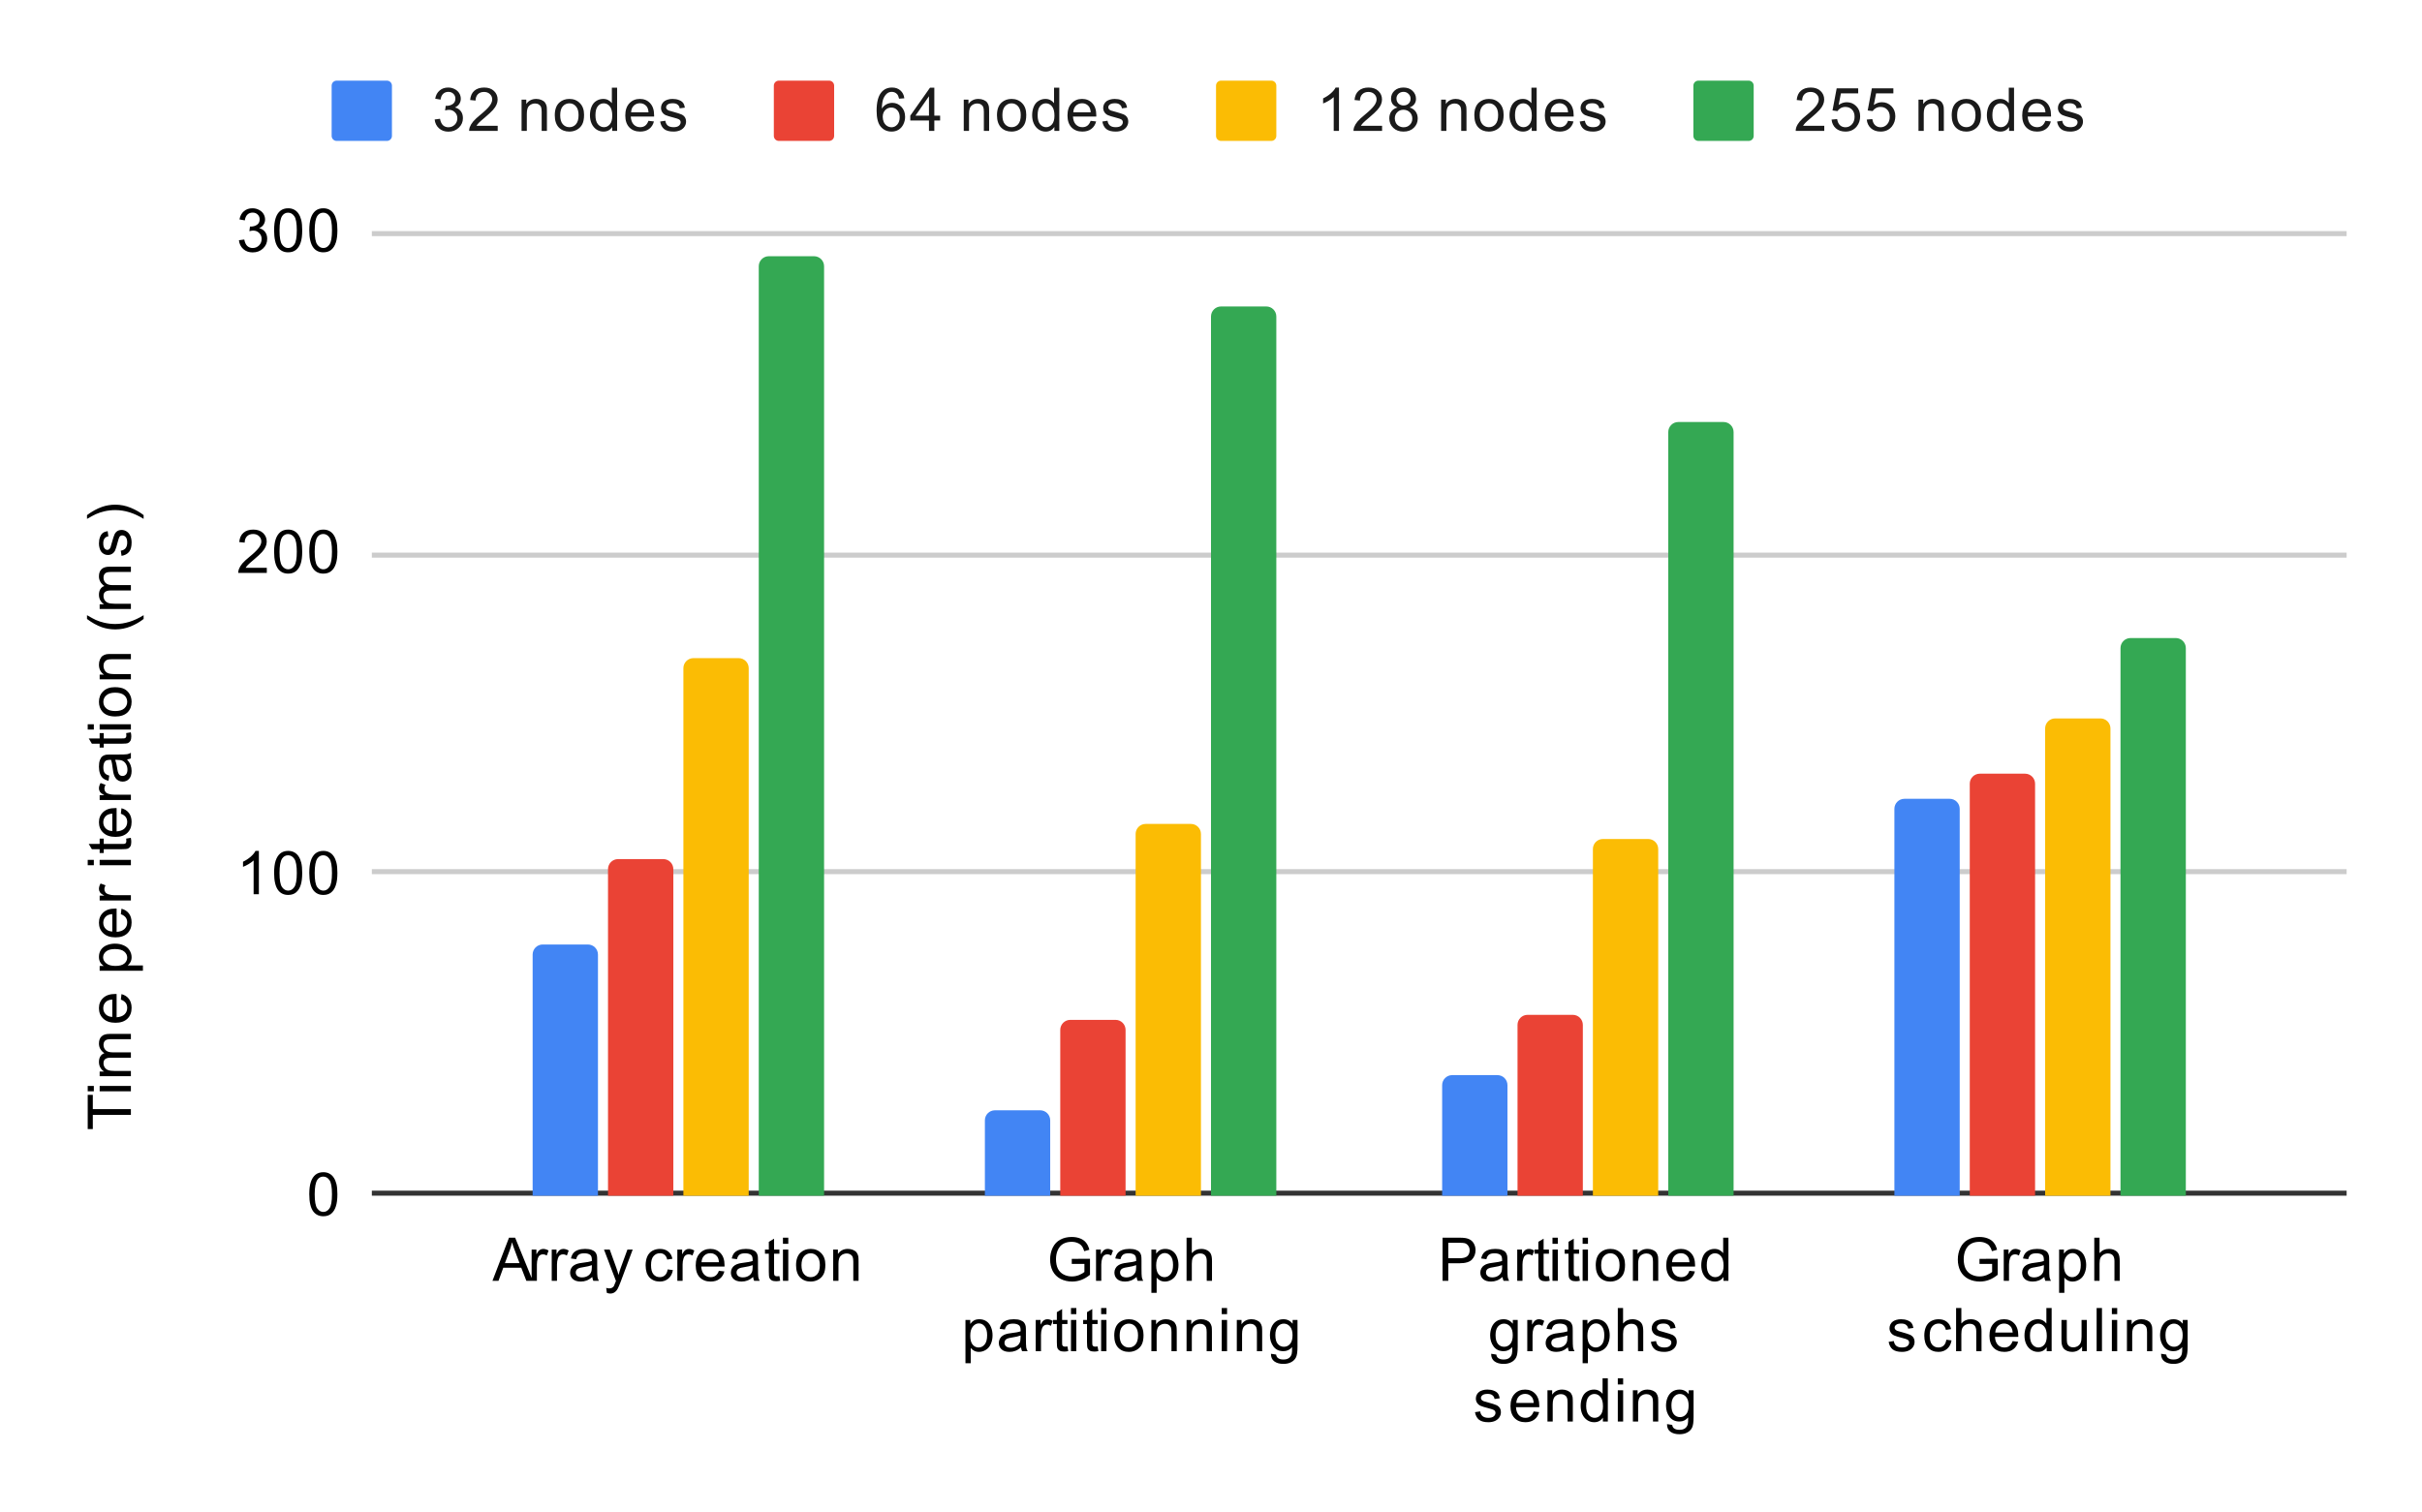 <svg version="1.1" viewBox="0.0 0.0 482.0 301.0" fill="none" stroke="none" stroke-linecap="square" stroke-miterlimit="10" width="482" height="301" xmlns:xlink="http://www.w3.org/1999/xlink" xmlns="http://www.w3.org/2000/svg"><path fill="#ffffff" d="M0 0L482.0 0L482.0 301.0L0 301.0L0 0Z" fill-rule="nonzero"/><path stroke="#333333" stroke-width="1.0" stroke-linecap="butt" d="M74.5 237.5L466.5 237.5" fill-rule="nonzero"/><path stroke="#cccccc" stroke-width="1.0" stroke-linecap="butt" d="M74.5 173.5L466.5 173.5" fill-rule="nonzero"/><path stroke="#cccccc" stroke-width="1.0" stroke-linecap="butt" d="M74.5 110.5L466.5 110.5" fill-rule="nonzero"/><path stroke="#cccccc" stroke-width="1.0" stroke-linecap="butt" d="M74.5 46.5L466.5 46.5" fill-rule="nonzero"/><clipPath id="id_0"><path d="M74.05 46.083L466.95 46.083L466.95 237.95L74.05 237.95L74.05 46.083Z" clip-rule="nonzero"/></clipPath><path stroke="#000000" stroke-width="2.0" stroke-linecap="butt" stroke-opacity="0.0" clip-path="url(#id_0)" d="M119.0 238.0L106.0 238.0L106.0 190.0C106.0 188.895 106.895 188.0 108.0 188.0L117.0 188.0C118.105 188.0 119.0 188.895 119.0 190.0Z" fill-rule="nonzero"/><path fill="#4285f4" clip-path="url(#id_0)" d="M119.0 238.0L106.0 238.0L106.0 190.0C106.0 188.895 106.895 188.0 108.0 188.0L117.0 188.0C118.105 188.0 119.0 188.895 119.0 190.0Z" fill-rule="nonzero"/><path stroke="#000000" stroke-width="2.0" stroke-linecap="butt" stroke-opacity="0.0" clip-path="url(#id_0)" d="M209.0 238.0L196.0 238.0L196.0 223.0C196.0 221.895 196.895 221.0 198.0 221.0L207.0 221.0C208.105 221.0 209.0 221.895 209.0 223.0Z" fill-rule="nonzero"/><path fill="#4285f4" clip-path="url(#id_0)" d="M209.0 238.0L196.0 238.0L196.0 223.0C196.0 221.895 196.895 221.0 198.0 221.0L207.0 221.0C208.105 221.0 209.0 221.895 209.0 223.0Z" fill-rule="nonzero"/><path stroke="#000000" stroke-width="2.0" stroke-linecap="butt" stroke-opacity="0.0" clip-path="url(#id_0)" d="M300.0 238.0L287.0 238.0L287.0 216.0C287.0 214.895 287.895 214.0 289.0 214.0L298.0 214.0C299.105 214.0 300.0 214.895 300.0 216.0Z" fill-rule="nonzero"/><path fill="#4285f4" clip-path="url(#id_0)" d="M300.0 238.0L287.0 238.0L287.0 216.0C287.0 214.895 287.895 214.0 289.0 214.0L298.0 214.0C299.105 214.0 300.0 214.895 300.0 216.0Z" fill-rule="nonzero"/><path stroke="#000000" stroke-width="2.0" stroke-linecap="butt" stroke-opacity="0.0" clip-path="url(#id_0)" d="M390.0 238.0L377.0 238.0L377.0 161.0C377.0 159.895 377.895 159.0 379.0 159.0L388.0 159.0C389.105 159.0 390.0 159.895 390.0 161.0Z" fill-rule="nonzero"/><path fill="#4285f4" clip-path="url(#id_0)" d="M390.0 238.0L377.0 238.0L377.0 161.0C377.0 159.895 377.895 159.0 379.0 159.0L388.0 159.0C389.105 159.0 390.0 159.895 390.0 161.0Z" fill-rule="nonzero"/><path stroke="#000000" stroke-width="2.0" stroke-linecap="butt" stroke-opacity="0.0" clip-path="url(#id_0)" d="M134.0 238.0L121.0 238.0L121.0 173.0C121.0 171.895 121.895 171.0 123.0 171.0L132.0 171.0C133.105 171.0 134.0 171.895 134.0 173.0Z" fill-rule="nonzero"/><path fill="#ea4335" clip-path="url(#id_0)" d="M134.0 238.0L121.0 238.0L121.0 173.0C121.0 171.895 121.895 171.0 123.0 171.0L132.0 171.0C133.105 171.0 134.0 171.895 134.0 173.0Z" fill-rule="nonzero"/><path stroke="#000000" stroke-width="2.0" stroke-linecap="butt" stroke-opacity="0.0" clip-path="url(#id_0)" d="M224.0 238.0L211.0 238.0L211.0 205.0C211.0 203.895 211.895 203.0 213.0 203.0L222.0 203.0C223.105 203.0 224.0 203.895 224.0 205.0Z" fill-rule="nonzero"/><path fill="#ea4335" clip-path="url(#id_0)" d="M224.0 238.0L211.0 238.0L211.0 205.0C211.0 203.895 211.895 203.0 213.0 203.0L222.0 203.0C223.105 203.0 224.0 203.895 224.0 205.0Z" fill-rule="nonzero"/><path stroke="#000000" stroke-width="2.0" stroke-linecap="butt" stroke-opacity="0.0" clip-path="url(#id_0)" d="M315.0 238.0L302.0 238.0L302.0 204.0C302.0 202.895 302.895 202.0 304.0 202.0L313.0 202.0C314.105 202.0 315.0 202.895 315.0 204.0Z" fill-rule="nonzero"/><path fill="#ea4335" clip-path="url(#id_0)" d="M315.0 238.0L302.0 238.0L302.0 204.0C302.0 202.895 302.895 202.0 304.0 202.0L313.0 202.0C314.105 202.0 315.0 202.895 315.0 204.0Z" fill-rule="nonzero"/><path stroke="#000000" stroke-width="2.0" stroke-linecap="butt" stroke-opacity="0.0" clip-path="url(#id_0)" d="M405.0 238.0L392.0 238.0L392.0 156.0C392.0 154.895 392.895 154.0 394.0 154.0L403.0 154.0C404.105 154.0 405.0 154.895 405.0 156.0Z" fill-rule="nonzero"/><path fill="#ea4335" clip-path="url(#id_0)" d="M405.0 238.0L392.0 238.0L392.0 156.0C392.0 154.895 392.895 154.0 394.0 154.0L403.0 154.0C404.105 154.0 405.0 154.895 405.0 156.0Z" fill-rule="nonzero"/><path stroke="#000000" stroke-width="2.0" stroke-linecap="butt" stroke-opacity="0.0" clip-path="url(#id_0)" d="M149.0 238.0L136.0 238.0L136.0 133.0C136.0 131.895 136.895 131.0 138.0 131.0L147.0 131.0C148.105 131.0 149.0 131.895 149.0 133.0Z" fill-rule="nonzero"/><path fill="#fbbc04" clip-path="url(#id_0)" d="M149.0 238.0L136.0 238.0L136.0 133.0C136.0 131.895 136.895 131.0 138.0 131.0L147.0 131.0C148.105 131.0 149.0 131.895 149.0 133.0Z" fill-rule="nonzero"/><path stroke="#000000" stroke-width="2.0" stroke-linecap="butt" stroke-opacity="0.0" clip-path="url(#id_0)" d="M239.0 238.0L226.0 238.0L226.0 166.0C226.0 164.895 226.895 164.0 228.0 164.0L237.0 164.0C238.105 164.0 239.0 164.895 239.0 166.0Z" fill-rule="nonzero"/><path fill="#fbbc04" clip-path="url(#id_0)" d="M239.0 238.0L226.0 238.0L226.0 166.0C226.0 164.895 226.895 164.0 228.0 164.0L237.0 164.0C238.105 164.0 239.0 164.895 239.0 166.0Z" fill-rule="nonzero"/><path stroke="#000000" stroke-width="2.0" stroke-linecap="butt" stroke-opacity="0.0" clip-path="url(#id_0)" d="M330.0 238.0L317.0 238.0L317.0 169.0C317.0 167.895 317.895 167.0 319.0 167.0L328.0 167.0C329.105 167.0 330.0 167.895 330.0 169.0Z" fill-rule="nonzero"/><path fill="#fbbc04" clip-path="url(#id_0)" d="M330.0 238.0L317.0 238.0L317.0 169.0C317.0 167.895 317.895 167.0 319.0 167.0L328.0 167.0C329.105 167.0 330.0 167.895 330.0 169.0Z" fill-rule="nonzero"/><path stroke="#000000" stroke-width="2.0" stroke-linecap="butt" stroke-opacity="0.0" clip-path="url(#id_0)" d="M420.0 238.0L407.0 238.0L407.0 145.0C407.0 143.895 407.895 143.0 409.0 143.0L418.0 143.0C419.105 143.0 420.0 143.895 420.0 145.0Z" fill-rule="nonzero"/><path fill="#fbbc04" clip-path="url(#id_0)" d="M420.0 238.0L407.0 238.0L407.0 145.0C407.0 143.895 407.895 143.0 409.0 143.0L418.0 143.0C419.105 143.0 420.0 143.895 420.0 145.0Z" fill-rule="nonzero"/><path stroke="#000000" stroke-width="2.0" stroke-linecap="butt" stroke-opacity="0.0" clip-path="url(#id_0)" d="M164.0 238.0L151.0 238.0L151.0 53.0C151.0 51.895 151.895 51.0 153.0 51.0L162.0 51.0C163.105 51.0 164.0 51.895 164.0 53.0Z" fill-rule="nonzero"/><path fill="#34a853" clip-path="url(#id_0)" d="M164.0 238.0L151.0 238.0L151.0 53.0C151.0 51.895 151.895 51.0 153.0 51.0L162.0 51.0C163.105 51.0 164.0 51.895 164.0 53.0Z" fill-rule="nonzero"/><path stroke="#000000" stroke-width="2.0" stroke-linecap="butt" stroke-opacity="0.0" clip-path="url(#id_0)" d="M254.0 238.0L241.0 238.0L241.0 63.0C241.0 61.895 241.895 61.0 243.0 61.0L252.0 61.0C253.105 61.0 254.0 61.895 254.0 63.0Z" fill-rule="nonzero"/><path fill="#34a853" clip-path="url(#id_0)" d="M254.0 238.0L241.0 238.0L241.0 63.0C241.0 61.895 241.895 61.0 243.0 61.0L252.0 61.0C253.105 61.0 254.0 61.895 254.0 63.0Z" fill-rule="nonzero"/><path stroke="#000000" stroke-width="2.0" stroke-linecap="butt" stroke-opacity="0.0" clip-path="url(#id_0)" d="M345.0 238.0L332.0 238.0L332.0 86.0C332.0 84.895 332.895 84.0 334.0 84.0L343.0 84.0C344.105 84.0 345.0 84.895 345.0 86.0Z" fill-rule="nonzero"/><path fill="#34a853" clip-path="url(#id_0)" d="M345.0 238.0L332.0 238.0L332.0 86.0C332.0 84.895 332.895 84.0 334.0 84.0L343.0 84.0C344.105 84.0 345.0 84.895 345.0 86.0Z" fill-rule="nonzero"/><path stroke="#000000" stroke-width="2.0" stroke-linecap="butt" stroke-opacity="0.0" clip-path="url(#id_0)" d="M435.0 238.0L422.0 238.0L422.0 129.0C422.0 127.895 422.895 127.0 424.0 127.0L433.0 127.0C434.105 127.0 435.0 127.895 435.0 129.0Z" fill-rule="nonzero"/><path fill="#34a853" clip-path="url(#id_0)" d="M435.0 238.0L422.0 238.0L422.0 129.0C422.0 127.895 422.895 127.0 424.0 127.0L433.0 127.0C434.105 127.0 435.0 127.895 435.0 129.0Z" fill-rule="nonzero"/><path fill="#000000" d="M26.05 221.907L18.472 221.907L18.472 224.735L17.456 224.735L17.456 217.923L18.472 217.923L18.472 220.767L26.05 220.767L26.05 221.907ZM18.675 217.22L17.456 217.22L17.456 216.157L18.675 216.157L18.675 217.22ZM26.05 217.22L19.831 217.22L19.831 216.157L26.05 216.157L26.05 217.22ZM26.05 214.22L19.831 214.22L19.831 213.282L20.706 213.282Q20.238 212.985 19.972 212.501Q19.691 212.017 19.691 211.392Q19.691 210.704 19.972 210.267Q20.253 209.814 20.769 209.642Q19.691 208.892 19.691 207.72Q19.691 206.782 20.206 206.298Q20.706 205.798 21.784 205.798L26.05 205.798L26.05 206.845L22.128 206.845Q21.503 206.845 21.222 206.954Q20.941 207.048 20.769 207.314Q20.597 207.579 20.597 207.954Q20.597 208.61 21.034 209.048Q21.472 209.47 22.441 209.47L26.05 209.47L26.05 210.532L22.003 210.532Q21.3 210.532 20.956 210.798Q20.597 211.048 20.597 211.626Q20.597 212.079 20.831 212.454Q21.066 212.829 21.519 213.001Q21.972 213.173 22.816 213.173L26.05 213.173L26.05 214.22ZM24.05 198.97L24.175 197.876Q25.128 198.126 25.659 198.829Q26.191 199.532 26.191 200.61Q26.191 201.97 25.347 202.782Q24.503 203.579 22.988 203.579Q21.425 203.579 20.566 202.767Q19.691 201.954 19.691 200.673Q19.691 199.423 20.534 198.642Q21.378 197.845 22.925 197.845Q23.019 197.845 23.206 197.845L23.206 202.485Q24.238 202.423 24.784 201.907Q25.316 201.392 25.316 200.61Q25.316 200.032 25.019 199.626Q24.706 199.204 24.05 198.97ZM22.347 202.423L22.347 198.954Q21.55 199.017 21.159 199.345Q20.55 199.86 20.55 200.657Q20.55 201.392 21.034 201.892Q21.519 202.376 22.347 202.423ZM28.441 193.22L19.831 193.22L19.831 192.267L20.628 192.267Q20.159 191.923 19.925 191.501Q19.691 191.064 19.691 190.454Q19.691 189.657 20.097 189.048Q20.503 188.439 21.253 188.142Q22.003 187.829 22.894 187.829Q23.847 187.829 24.613 188.173Q25.378 188.501 25.784 189.157Q26.191 189.814 26.191 190.532Q26.191 191.064 25.972 191.485Q25.738 191.907 25.409 192.173L28.441 192.173L28.441 193.22ZM22.972 192.267Q24.175 192.267 24.753 191.782Q25.316 191.298 25.316 190.61Q25.316 189.907 24.722 189.407Q24.128 188.907 22.878 188.907Q21.691 188.907 21.113 189.392Q20.519 189.876 20.519 190.564Q20.519 191.235 21.144 191.751Q21.769 192.267 22.972 192.267ZM24.05 181.97L24.175 180.876Q25.128 181.126 25.659 181.829Q26.191 182.532 26.191 183.61Q26.191 184.97 25.347 185.782Q24.503 186.579 22.988 186.579Q21.425 186.579 20.566 185.767Q19.691 184.954 19.691 183.673Q19.691 182.423 20.534 181.642Q21.378 180.845 22.925 180.845Q23.019 180.845 23.206 180.845L23.206 185.485Q24.238 185.423 24.784 184.907Q25.316 184.392 25.316 183.61Q25.316 183.032 25.019 182.626Q24.706 182.204 24.05 181.97ZM22.347 185.423L22.347 181.954Q21.55 182.017 21.159 182.345Q20.55 182.86 20.55 183.657Q20.55 184.392 21.034 184.892Q21.519 185.376 22.347 185.423ZM26.05 179.235L19.831 179.235L19.831 178.282L20.769 178.282Q20.113 177.923 19.909 177.626Q19.691 177.314 19.691 176.939Q19.691 176.407 20.019 175.86L21.003 176.22Q20.769 176.61 20.769 176.985Q20.769 177.345 20.988 177.626Q21.191 177.892 21.566 178.001Q22.128 178.189 22.784 178.189L26.05 178.189L26.05 179.235ZM18.675 172.22L17.456 172.22L17.456 171.157L18.675 171.157L18.675 172.22ZM26.05 172.22L19.831 172.22L19.831 171.157L26.05 171.157L26.05 172.22ZM25.113 166.923L26.034 166.767Q26.128 167.22 26.128 167.564Q26.128 168.142 25.956 168.454Q25.769 168.767 25.472 168.907Q25.175 169.032 24.222 169.032L20.644 169.032L20.644 169.798L19.831 169.798L19.831 169.032L18.284 169.032L17.659 167.985L19.831 167.985L19.831 166.923L20.644 166.923L20.644 167.985L24.284 167.985Q24.738 167.985 24.863 167.939Q24.988 167.876 25.066 167.751Q25.144 167.626 25.144 167.392Q25.144 167.204 25.113 166.923ZM24.05 161.97L24.175 160.876Q25.128 161.126 25.659 161.829Q26.191 162.532 26.191 163.61Q26.191 164.97 25.347 165.782Q24.503 166.579 22.988 166.579Q21.425 166.579 20.566 165.767Q19.691 164.954 19.691 163.673Q19.691 162.423 20.534 161.642Q21.378 160.845 22.925 160.845Q23.019 160.845 23.206 160.845L23.206 165.485Q24.238 165.423 24.784 164.907Q25.316 164.392 25.316 163.61Q25.316 163.032 25.019 162.626Q24.706 162.204 24.05 161.97ZM22.347 165.423L22.347 161.954Q21.55 162.017 21.159 162.345Q20.55 162.86 20.55 163.657Q20.55 164.392 21.034 164.892Q21.519 165.376 22.347 165.423ZM26.05 159.235L19.831 159.235L19.831 158.282L20.769 158.282Q20.113 157.923 19.909 157.626Q19.691 157.314 19.691 156.939Q19.691 156.407 20.019 155.86L21.003 156.22Q20.769 156.61 20.769 156.985Q20.769 157.345 20.988 157.626Q21.191 157.892 21.566 158.001Q22.128 158.189 22.784 158.189L26.05 158.189L26.05 159.235ZM25.284 151.157Q25.784 151.751 25.988 152.298Q26.191 152.829 26.191 153.454Q26.191 154.485 25.691 155.032Q25.191 155.579 24.409 155.579Q23.956 155.579 23.581 155.376Q23.191 155.173 22.972 154.829Q22.738 154.485 22.628 154.064Q22.534 153.767 22.456 153.126Q22.316 151.86 22.097 151.251Q21.878 151.251 21.831 151.251Q21.175 151.251 20.909 151.548Q20.566 151.954 20.566 152.751Q20.566 153.485 20.831 153.845Q21.081 154.204 21.738 154.376L21.597 155.407Q20.941 155.267 20.534 154.939Q20.128 154.61 19.909 154.001Q19.691 153.392 19.691 152.595Q19.691 151.798 19.878 151.298Q20.066 150.798 20.347 150.564Q20.628 150.329 21.066 150.235Q21.331 150.189 22.034 150.189L23.441 150.189Q24.909 150.189 25.3 150.126Q25.691 150.048 26.05 149.845L26.05 150.954Q25.722 151.11 25.284 151.157ZM22.925 151.251Q23.159 151.829 23.331 152.97Q23.425 153.626 23.55 153.892Q23.659 154.157 23.878 154.314Q24.097 154.454 24.378 154.454Q24.8 154.454 25.081 154.142Q25.363 153.814 25.363 153.204Q25.363 152.595 25.097 152.126Q24.831 151.642 24.363 151.423Q24.003 151.251 23.316 151.251L22.925 151.251ZM25.113 145.923L26.034 145.767Q26.128 146.22 26.128 146.564Q26.128 147.142 25.956 147.454Q25.769 147.767 25.472 147.907Q25.175 148.032 24.222 148.032L20.644 148.032L20.644 148.798L19.831 148.798L19.831 148.032L18.284 148.032L17.659 146.985L19.831 146.985L19.831 145.923L20.644 145.923L20.644 146.985L24.284 146.985Q24.738 146.985 24.863 146.939Q24.988 146.876 25.066 146.751Q25.144 146.626 25.144 146.392Q25.144 146.204 25.113 145.923ZM18.675 145.22L17.456 145.22L17.456 144.157L18.675 144.157L18.675 145.22ZM26.05 145.22L19.831 145.22L19.831 144.157L26.05 144.157L26.05 145.22ZM22.941 142.61Q21.206 142.61 20.378 141.657Q19.691 140.86 19.691 139.704Q19.691 138.423 20.534 137.61Q21.363 136.782 22.847 136.782Q24.05 136.782 24.738 137.142Q25.425 137.501 25.816 138.204Q26.191 138.892 26.191 139.704Q26.191 141.001 25.363 141.814Q24.519 142.61 22.941 142.61ZM22.941 141.532Q24.128 141.532 24.722 141.017Q25.316 140.485 25.316 139.704Q25.316 138.907 24.722 138.392Q24.128 137.876 22.909 137.876Q21.753 137.876 21.159 138.407Q20.566 138.923 20.566 139.704Q20.566 140.485 21.159 141.017Q21.738 141.532 22.941 141.532ZM26.05 135.22L19.831 135.22L19.831 134.282L20.706 134.282Q19.691 133.595 19.691 132.298Q19.691 131.735 19.894 131.267Q20.097 130.782 20.425 130.548Q20.753 130.314 21.191 130.22Q21.488 130.173 22.222 130.173L26.05 130.173L26.05 131.22L22.269 131.22Q21.613 131.22 21.3 131.345Q20.988 131.47 20.8 131.782Q20.597 132.095 20.597 132.517Q20.597 133.189 21.034 133.689Q21.456 134.173 22.644 134.173L26.05 134.173L26.05 135.22ZM28.581 123.204Q27.472 124.079 26.003 124.689Q24.519 125.282 22.941 125.282Q21.55 125.282 20.269 124.845Q18.784 124.314 17.316 123.204L17.316 122.454Q18.534 123.157 19.05 123.392Q19.863 123.751 20.738 123.954Q21.831 124.204 22.941 124.204Q25.769 124.204 28.581 122.454L28.581 123.204ZM26.05 121.22L19.831 121.22L19.831 120.282L20.706 120.282Q20.238 119.985 19.972 119.501Q19.691 119.017 19.691 118.392Q19.691 117.704 19.972 117.267Q20.253 116.814 20.769 116.642Q19.691 115.892 19.691 114.72Q19.691 113.782 20.206 113.298Q20.706 112.798 21.784 112.798L26.05 112.798L26.05 113.845L22.128 113.845Q21.503 113.845 21.222 113.954Q20.941 114.048 20.769 114.314Q20.597 114.579 20.597 114.954Q20.597 115.61 21.034 116.048Q21.472 116.47 22.441 116.47L26.05 116.47L26.05 117.532L22.003 117.532Q21.3 117.532 20.956 117.798Q20.597 118.048 20.597 118.626Q20.597 119.079 20.831 119.454Q21.066 119.829 21.519 120.001Q21.972 120.173 22.816 120.173L26.05 120.173L26.05 121.22ZM24.191 110.642L24.034 109.61Q24.659 109.517 24.988 109.126Q25.316 108.72 25.316 107.985Q25.316 107.267 25.034 106.923Q24.738 106.564 24.331 106.564Q23.972 106.564 23.769 106.876Q23.628 107.095 23.409 107.954Q23.113 109.11 22.909 109.564Q22.691 110.001 22.316 110.235Q21.941 110.47 21.472 110.47Q21.066 110.47 20.706 110.282Q20.347 110.095 20.113 109.767Q19.941 109.517 19.816 109.095Q19.691 108.673 19.691 108.173Q19.691 107.454 19.909 106.907Q20.113 106.345 20.472 106.079Q20.831 105.814 21.425 105.72L21.566 106.751Q21.097 106.814 20.831 107.157Q20.55 107.485 20.55 108.11Q20.55 108.829 20.8 109.142Q21.034 109.454 21.363 109.454Q21.566 109.454 21.722 109.329Q21.894 109.189 22.003 108.923Q22.066 108.767 22.269 107.985Q22.581 106.86 22.769 106.423Q22.956 105.985 23.316 105.735Q23.675 105.485 24.222 105.485Q24.753 105.485 25.222 105.798Q25.675 106.095 25.941 106.673Q26.191 107.251 26.191 107.985Q26.191 109.204 25.691 109.845Q25.175 110.47 24.191 110.642ZM28.581 102.532L28.581 103.282Q25.769 101.532 22.941 101.532Q21.847 101.532 20.753 101.782Q19.878 101.985 19.066 102.345Q18.55 102.579 17.316 103.282L17.316 102.532Q18.784 101.439 20.269 100.907Q21.55 100.454 22.941 100.454Q24.519 100.454 26.003 101.064Q27.472 101.673 28.581 102.532Z" fill-rule="nonzero"/><path fill="#000000" d="M61.55 237.716Q61.55 236.184 61.862 235.262Q62.175 234.325 62.784 233.825Q63.409 233.325 64.347 233.325Q65.034 233.325 65.55 233.606Q66.081 233.887 66.425 234.419Q66.769 234.934 66.956 235.684Q67.144 236.434 67.144 237.716Q67.144 239.231 66.831 240.153Q66.534 241.075 65.909 241.591Q65.3 242.091 64.347 242.091Q63.112 242.091 62.394 241.2Q61.55 240.137 61.55 237.716ZM62.628 237.716Q62.628 239.825 63.128 240.528Q63.628 241.231 64.347 241.231Q65.081 241.231 65.566 240.528Q66.066 239.825 66.066 237.716Q66.066 235.591 65.566 234.903Q65.081 234.2 64.331 234.2Q63.612 234.2 63.175 234.809Q62.628 235.591 62.628 237.716Z" fill-rule="nonzero"/><path fill="#000000" d="M51.519 177.994L50.472 177.994L50.472 171.276Q50.081 171.635 49.456 172.01Q48.847 172.369 48.362 172.541L48.362 171.526Q49.237 171.104 49.894 170.526Q50.566 169.932 50.847 169.369L51.519 169.369L51.519 177.994ZM54.55 173.76Q54.55 172.229 54.862 171.307Q55.175 170.369 55.784 169.869Q56.409 169.369 57.347 169.369Q58.034 169.369 58.55 169.651Q59.081 169.932 59.425 170.463Q59.769 170.979 59.956 171.729Q60.144 172.479 60.144 173.76Q60.144 175.276 59.831 176.198Q59.534 177.119 58.909 177.635Q58.3 178.135 57.347 178.135Q56.112 178.135 55.394 177.244Q54.55 176.182 54.55 173.76ZM55.628 173.76Q55.628 175.869 56.128 176.573Q56.628 177.276 57.347 177.276Q58.081 177.276 58.566 176.573Q59.066 175.869 59.066 173.76Q59.066 171.635 58.566 170.948Q58.081 170.244 57.331 170.244Q56.612 170.244 56.175 170.854Q55.628 171.635 55.628 173.76ZM61.55 173.76Q61.55 172.229 61.862 171.307Q62.175 170.369 62.784 169.869Q63.409 169.369 64.347 169.369Q65.034 169.369 65.55 169.651Q66.081 169.932 66.425 170.463Q66.769 170.979 66.956 171.729Q67.144 172.479 67.144 173.76Q67.144 175.276 66.831 176.198Q66.534 177.119 65.909 177.635Q65.3 178.135 64.347 178.135Q63.112 178.135 62.394 177.244Q61.55 176.182 61.55 173.76ZM62.628 173.76Q62.628 175.869 63.128 176.573Q63.628 177.276 64.347 177.276Q65.081 177.276 65.566 176.573Q66.066 175.869 66.066 173.76Q66.066 171.635 65.566 170.948Q65.081 170.244 64.331 170.244Q63.612 170.244 63.175 170.854Q62.628 171.635 62.628 173.76Z" fill-rule="nonzero"/><path fill="#000000" d="M53.097 113.023L53.097 114.039L47.409 114.039Q47.409 113.664 47.534 113.305Q47.753 112.726 48.222 112.164Q48.706 111.601 49.612 110.867Q51.019 109.711 51.503 109.039Q52.003 108.367 52.003 107.773Q52.003 107.148 51.55 106.726Q51.097 106.289 50.378 106.289Q49.612 106.289 49.159 106.742Q48.706 107.195 48.691 108.008L47.612 107.898Q47.722 106.68 48.441 106.055Q49.175 105.414 50.409 105.414Q51.644 105.414 52.362 106.101Q53.081 106.789 53.081 107.805Q53.081 108.32 52.862 108.82Q52.659 109.305 52.159 109.867Q51.675 110.414 50.55 111.367Q49.597 112.164 49.316 112.461Q49.05 112.742 48.878 113.023L53.097 113.023ZM54.55 109.805Q54.55 108.273 54.862 107.351Q55.175 106.414 55.784 105.914Q56.409 105.414 57.347 105.414Q58.034 105.414 58.55 105.695Q59.081 105.976 59.425 106.508Q59.769 107.023 59.956 107.773Q60.144 108.523 60.144 109.805Q60.144 111.32 59.831 112.242Q59.534 113.164 58.909 113.68Q58.3 114.18 57.347 114.18Q56.112 114.18 55.394 113.289Q54.55 112.226 54.55 109.805ZM55.628 109.805Q55.628 111.914 56.128 112.617Q56.628 113.32 57.347 113.32Q58.081 113.32 58.566 112.617Q59.066 111.914 59.066 109.805Q59.066 107.68 58.566 106.992Q58.081 106.289 57.331 106.289Q56.612 106.289 56.175 106.898Q55.628 107.68 55.628 109.805ZM61.55 109.805Q61.55 108.273 61.862 107.351Q62.175 106.414 62.784 105.914Q63.409 105.414 64.347 105.414Q65.034 105.414 65.55 105.695Q66.081 105.976 66.425 106.508Q66.769 107.023 66.956 107.773Q67.144 108.523 67.144 109.805Q67.144 111.32 66.831 112.242Q66.534 113.164 65.909 113.68Q65.3 114.18 64.347 114.18Q63.112 114.18 62.394 113.289Q61.55 112.226 61.55 109.805ZM62.628 109.805Q62.628 111.914 63.128 112.617Q63.628 113.32 64.347 113.32Q65.081 113.32 65.566 112.617Q66.066 111.914 66.066 109.805Q66.066 107.68 65.566 106.992Q65.081 106.289 64.331 106.289Q63.612 106.289 63.175 106.898Q62.628 107.68 62.628 109.805Z" fill-rule="nonzero"/><path fill="#000000" d="M47.55 47.818L48.612 47.677Q48.784 48.568 49.222 48.974Q49.659 49.365 50.284 49.365Q51.034 49.365 51.55 48.849Q52.066 48.333 52.066 47.568Q52.066 46.849 51.581 46.38Q51.112 45.896 50.378 45.896Q50.081 45.896 49.628 46.021L49.753 45.083Q49.862 45.099 49.925 45.099Q50.597 45.099 51.128 44.755Q51.675 44.396 51.675 43.661Q51.675 43.083 51.284 42.708Q50.894 42.318 50.269 42.318Q49.659 42.318 49.237 42.708Q48.831 43.099 48.722 43.865L47.659 43.677Q47.847 42.63 48.534 42.052Q49.222 41.458 50.237 41.458Q50.941 41.458 51.534 41.771Q52.128 42.068 52.441 42.583Q52.753 43.099 52.753 43.693Q52.753 44.24 52.456 44.708Q52.159 45.161 51.581 45.427Q52.331 45.599 52.753 46.161Q53.175 46.708 53.175 47.552Q53.175 48.677 52.347 49.458Q51.534 50.24 50.284 50.24Q49.159 50.24 48.409 49.568Q47.659 48.88 47.55 47.818ZM54.55 45.849Q54.55 44.318 54.862 43.396Q55.175 42.458 55.784 41.958Q56.409 41.458 57.347 41.458Q58.034 41.458 58.55 41.74Q59.081 42.021 59.425 42.552Q59.769 43.068 59.956 43.818Q60.144 44.568 60.144 45.849Q60.144 47.365 59.831 48.286Q59.534 49.208 58.909 49.724Q58.3 50.224 57.347 50.224Q56.112 50.224 55.394 49.333Q54.55 48.271 54.55 45.849ZM55.628 45.849Q55.628 47.958 56.128 48.661Q56.628 49.365 57.347 49.365Q58.081 49.365 58.566 48.661Q59.066 47.958 59.066 45.849Q59.066 43.724 58.566 43.036Q58.081 42.333 57.331 42.333Q56.612 42.333 56.175 42.943Q55.628 43.724 55.628 45.849ZM61.55 45.849Q61.55 44.318 61.862 43.396Q62.175 42.458 62.784 41.958Q63.409 41.458 64.347 41.458Q65.034 41.458 65.55 41.74Q66.081 42.021 66.425 42.552Q66.769 43.068 66.956 43.818Q67.144 44.568 67.144 45.849Q67.144 47.365 66.831 48.286Q66.534 49.208 65.909 49.724Q65.3 50.224 64.347 50.224Q63.112 50.224 62.394 49.333Q61.55 48.271 61.55 45.849ZM62.628 45.849Q62.628 47.958 63.128 48.661Q63.628 49.365 64.347 49.365Q65.081 49.365 65.566 48.661Q66.066 47.958 66.066 45.849Q66.066 43.724 65.566 43.036Q65.081 42.333 64.331 42.333Q63.612 42.333 63.175 42.943Q62.628 43.724 62.628 45.849Z" fill-rule="nonzero"/><path fill="#000000" d="M98.002 254.95L101.298 246.356L102.517 246.356L106.033 254.95L104.752 254.95L103.736 252.341L100.158 252.341L99.205 254.95L98.002 254.95ZM100.486 251.419L103.392 251.419L102.502 249.044Q102.08 247.966 101.892 247.262Q101.72 248.091 101.423 248.903L100.486 251.419ZM105.798 254.95L105.798 248.731L106.752 248.731L106.752 249.669Q107.111 249.012 107.408 248.809Q107.72 248.591 108.095 248.591Q108.627 248.591 109.173 248.919L108.814 249.903Q108.423 249.669 108.048 249.669Q107.689 249.669 107.408 249.887Q107.142 250.091 107.033 250.466Q106.845 251.028 106.845 251.684L106.845 254.95L105.798 254.95ZM109.798 254.95L109.798 248.731L110.752 248.731L110.752 249.669Q111.111 249.012 111.408 248.809Q111.72 248.591 112.095 248.591Q112.627 248.591 113.173 248.919L112.814 249.903Q112.423 249.669 112.048 249.669Q111.689 249.669 111.408 249.887Q111.142 250.091 111.033 250.466Q110.845 251.028 110.845 251.684L110.845 254.95L109.798 254.95ZM117.877 254.184Q117.283 254.684 116.736 254.887Q116.205 255.091 115.58 255.091Q114.548 255.091 114.002 254.591Q113.455 254.091 113.455 253.309Q113.455 252.856 113.658 252.481Q113.861 252.091 114.205 251.872Q114.548 251.637 114.97 251.528Q115.267 251.434 115.908 251.356Q117.173 251.216 117.783 250.997Q117.783 250.778 117.783 250.731Q117.783 250.075 117.486 249.809Q117.08 249.466 116.283 249.466Q115.548 249.466 115.189 249.731Q114.83 249.981 114.658 250.637L113.627 250.497Q113.767 249.841 114.095 249.434Q114.423 249.028 115.033 248.809Q115.642 248.591 116.439 248.591Q117.236 248.591 117.736 248.778Q118.236 248.966 118.47 249.247Q118.705 249.528 118.798 249.966Q118.845 250.231 118.845 250.934L118.845 252.341Q118.845 253.809 118.908 254.2Q118.986 254.591 119.189 254.95L118.08 254.95Q117.923 254.622 117.877 254.184ZM117.783 251.825Q117.205 252.059 116.064 252.231Q115.408 252.325 115.142 252.45Q114.877 252.559 114.72 252.778Q114.58 252.997 114.58 253.278Q114.58 253.7 114.892 253.981Q115.22 254.262 115.83 254.262Q116.439 254.262 116.908 253.997Q117.392 253.731 117.611 253.262Q117.783 252.903 117.783 252.216L117.783 251.825ZM120.767 257.341L120.642 256.356Q120.986 256.45 121.252 256.45Q121.595 256.45 121.798 256.325Q122.017 256.216 122.158 256.012Q122.252 255.841 122.486 255.216Q122.502 255.137 122.58 254.966L120.205 248.731L121.345 248.731L122.642 252.325Q122.892 253.012 123.095 253.778Q123.283 253.044 123.533 252.356L124.861 248.731L125.908 248.731L123.548 255.059Q123.158 256.075 122.955 256.466Q122.673 256.997 122.298 257.231Q121.939 257.481 121.439 257.481Q121.142 257.481 120.767 257.341ZM132.877 252.669L133.908 252.809Q133.736 253.872 133.033 254.481Q132.33 255.091 131.314 255.091Q130.033 255.091 129.252 254.262Q128.486 253.419 128.486 251.856Q128.486 250.856 128.814 250.106Q129.158 249.341 129.83 248.966Q130.517 248.591 131.33 248.591Q132.33 248.591 132.97 249.106Q133.627 249.606 133.814 250.559L132.783 250.716Q132.642 250.091 132.267 249.778Q131.892 249.45 131.361 249.45Q130.564 249.45 130.064 250.028Q129.564 250.591 129.564 251.825Q129.564 253.091 130.048 253.653Q130.533 254.216 131.298 254.216Q131.923 254.216 132.33 253.841Q132.752 253.466 132.877 252.669ZM134.798 254.95L134.798 248.731L135.752 248.731L135.752 249.669Q136.111 249.012 136.408 248.809Q136.72 248.591 137.095 248.591Q137.627 248.591 138.173 248.919L137.814 249.903Q137.423 249.669 137.048 249.669Q136.689 249.669 136.408 249.887Q136.142 250.091 136.033 250.466Q135.845 251.028 135.845 251.684L135.845 254.95L134.798 254.95ZM143.064 252.95L144.158 253.075Q143.908 254.028 143.205 254.559Q142.502 255.091 141.423 255.091Q140.064 255.091 139.252 254.247Q138.455 253.403 138.455 251.887Q138.455 250.325 139.267 249.466Q140.08 248.591 141.361 248.591Q142.611 248.591 143.392 249.434Q144.189 250.278 144.189 251.825Q144.189 251.919 144.189 252.106L139.548 252.106Q139.611 253.137 140.127 253.684Q140.642 254.216 141.423 254.216Q142.002 254.216 142.408 253.919Q142.83 253.606 143.064 252.95ZM139.611 251.247L143.08 251.247Q143.017 250.45 142.689 250.059Q142.173 249.45 141.377 249.45Q140.642 249.45 140.142 249.934Q139.658 250.419 139.611 251.247ZM149.877 254.184Q149.283 254.684 148.736 254.887Q148.205 255.091 147.58 255.091Q146.548 255.091 146.002 254.591Q145.455 254.091 145.455 253.309Q145.455 252.856 145.658 252.481Q145.861 252.091 146.205 251.872Q146.548 251.637 146.97 251.528Q147.267 251.434 147.908 251.356Q149.173 251.216 149.783 250.997Q149.783 250.778 149.783 250.731Q149.783 250.075 149.486 249.809Q149.08 249.466 148.283 249.466Q147.548 249.466 147.189 249.731Q146.83 249.981 146.658 250.637L145.627 250.497Q145.767 249.841 146.095 249.434Q146.423 249.028 147.033 248.809Q147.642 248.591 148.439 248.591Q149.236 248.591 149.736 248.778Q150.236 248.966 150.47 249.247Q150.705 249.528 150.798 249.966Q150.845 250.231 150.845 250.934L150.845 252.341Q150.845 253.809 150.908 254.2Q150.986 254.591 151.189 254.95L150.08 254.95Q149.923 254.622 149.877 254.184ZM149.783 251.825Q149.205 252.059 148.064 252.231Q147.408 252.325 147.142 252.45Q146.877 252.559 146.72 252.778Q146.58 252.997 146.58 253.278Q146.58 253.7 146.892 253.981Q147.22 254.262 147.83 254.262Q148.439 254.262 148.908 253.997Q149.392 253.731 149.611 253.262Q149.783 252.903 149.783 252.216L149.783 251.825ZM155.111 254.012L155.267 254.934Q154.814 255.028 154.47 255.028Q153.892 255.028 153.58 254.856Q153.267 254.669 153.127 254.372Q153.002 254.075 153.002 253.122L153.002 249.544L152.236 249.544L152.236 248.731L153.002 248.731L153.002 247.184L154.048 246.559L154.048 248.731L155.111 248.731L155.111 249.544L154.048 249.544L154.048 253.184Q154.048 253.637 154.095 253.762Q154.158 253.887 154.283 253.966Q154.408 254.044 154.642 254.044Q154.83 254.044 155.111 254.012ZM155.814 247.575L155.814 246.356L156.877 246.356L156.877 247.575L155.814 247.575ZM155.814 254.95L155.814 248.731L156.877 248.731L156.877 254.95L155.814 254.95ZM158.423 251.841Q158.423 250.106 159.377 249.278Q160.173 248.591 161.33 248.591Q162.611 248.591 163.423 249.434Q164.252 250.262 164.252 251.747Q164.252 252.95 163.892 253.637Q163.533 254.325 162.83 254.716Q162.142 255.091 161.33 255.091Q160.033 255.091 159.22 254.262Q158.423 253.419 158.423 251.841ZM159.502 251.841Q159.502 253.028 160.017 253.622Q160.548 254.216 161.33 254.216Q162.127 254.216 162.642 253.622Q163.158 253.028 163.158 251.809Q163.158 250.653 162.627 250.059Q162.111 249.466 161.33 249.466Q160.548 249.466 160.017 250.059Q159.502 250.637 159.502 251.841ZM165.814 254.95L165.814 248.731L166.752 248.731L166.752 249.606Q167.439 248.591 168.736 248.591Q169.298 248.591 169.767 248.794Q170.252 248.997 170.486 249.325Q170.72 249.653 170.814 250.091Q170.861 250.387 170.861 251.122L170.861 254.95L169.814 254.95L169.814 251.169Q169.814 250.512 169.689 250.2Q169.564 249.887 169.252 249.7Q168.939 249.497 168.517 249.497Q167.845 249.497 167.345 249.934Q166.861 250.356 166.861 251.544L166.861 254.95L165.814 254.95Z" fill-rule="nonzero"/><path fill="#000000" d="M213.292 251.575L213.292 250.575L216.917 250.559L216.917 253.747Q216.089 254.419 215.198 254.762Q214.308 255.091 213.37 255.091Q212.105 255.091 211.058 254.559Q210.027 254.012 209.495 252.997Q208.98 251.966 208.98 250.7Q208.98 249.434 209.495 248.356Q210.027 247.262 211.011 246.747Q211.995 246.216 213.277 246.216Q214.214 246.216 214.964 246.512Q215.714 246.809 216.136 247.356Q216.573 247.887 216.792 248.762L215.777 249.044Q215.573 248.387 215.277 248.012Q214.995 247.637 214.464 247.419Q213.933 247.184 213.292 247.184Q212.511 247.184 211.933 247.419Q211.37 247.653 211.011 248.044Q210.667 248.434 210.48 248.903Q210.152 249.7 210.152 250.622Q210.152 251.778 210.542 252.559Q210.948 253.325 211.698 253.7Q212.448 254.075 213.308 254.075Q214.042 254.075 214.745 253.794Q215.448 253.497 215.808 253.184L215.808 251.575L213.292 251.575ZM218.12 254.95L218.12 248.731L219.073 248.731L219.073 249.669Q219.433 249.012 219.73 248.809Q220.042 248.591 220.417 248.591Q220.948 248.591 221.495 248.919L221.136 249.903Q220.745 249.669 220.37 249.669Q220.011 249.669 219.73 249.887Q219.464 250.091 219.355 250.466Q219.167 251.028 219.167 251.684L219.167 254.95L218.12 254.95ZM226.198 254.184Q225.605 254.684 225.058 254.887Q224.527 255.091 223.902 255.091Q222.87 255.091 222.323 254.591Q221.777 254.091 221.777 253.309Q221.777 252.856 221.98 252.481Q222.183 252.091 222.527 251.872Q222.87 251.637 223.292 251.528Q223.589 251.434 224.23 251.356Q225.495 251.216 226.105 250.997Q226.105 250.778 226.105 250.731Q226.105 250.075 225.808 249.809Q225.402 249.466 224.605 249.466Q223.87 249.466 223.511 249.731Q223.152 249.981 222.98 250.637L221.948 250.497Q222.089 249.841 222.417 249.434Q222.745 249.028 223.355 248.809Q223.964 248.591 224.761 248.591Q225.558 248.591 226.058 248.778Q226.558 248.966 226.792 249.247Q227.027 249.528 227.12 249.966Q227.167 250.231 227.167 250.934L227.167 252.341Q227.167 253.809 227.23 254.2Q227.308 254.591 227.511 254.95L226.402 254.95Q226.245 254.622 226.198 254.184ZM226.105 251.825Q225.527 252.059 224.386 252.231Q223.73 252.325 223.464 252.45Q223.198 252.559 223.042 252.778Q222.902 252.997 222.902 253.278Q222.902 253.7 223.214 253.981Q223.542 254.262 224.152 254.262Q224.761 254.262 225.23 253.997Q225.714 253.731 225.933 253.262Q226.105 252.903 226.105 252.216L226.105 251.825ZM229.136 257.341L229.136 248.731L230.089 248.731L230.089 249.528Q230.433 249.059 230.855 248.825Q231.292 248.591 231.902 248.591Q232.698 248.591 233.308 248.997Q233.917 249.403 234.214 250.153Q234.527 250.903 234.527 251.794Q234.527 252.747 234.183 253.512Q233.855 254.278 233.198 254.684Q232.542 255.091 231.823 255.091Q231.292 255.091 230.87 254.872Q230.448 254.637 230.183 254.309L230.183 257.341L229.136 257.341ZM230.089 251.872Q230.089 253.075 230.573 253.653Q231.058 254.216 231.745 254.216Q232.448 254.216 232.948 253.622Q233.448 253.028 233.448 251.778Q233.448 250.591 232.964 250.012Q232.48 249.419 231.792 249.419Q231.12 249.419 230.605 250.044Q230.089 250.669 230.089 251.872ZM236.136 254.95L236.136 246.356L237.183 246.356L237.183 249.434Q237.917 248.591 239.042 248.591Q239.745 248.591 240.245 248.872Q240.761 249.137 240.98 249.622Q241.198 250.091 241.198 251.012L241.198 254.95L240.152 254.95L240.152 251.012Q240.152 250.216 239.808 249.856Q239.464 249.497 238.839 249.497Q238.37 249.497 237.948 249.747Q237.542 249.981 237.355 250.403Q237.183 250.809 237.183 251.544L237.183 254.95L236.136 254.95Z" fill-rule="nonzero"/><path fill="#000000" d="M192.136 271.341L192.136 262.731L193.089 262.731L193.089 263.528Q193.433 263.059 193.855 262.825Q194.292 262.591 194.902 262.591Q195.698 262.591 196.308 262.997Q196.917 263.403 197.214 264.153Q197.527 264.903 197.527 265.794Q197.527 266.747 197.183 267.512Q196.855 268.278 196.198 268.684Q195.542 269.091 194.823 269.091Q194.292 269.091 193.87 268.872Q193.448 268.637 193.183 268.309L193.183 271.341L192.136 271.341ZM193.089 265.872Q193.089 267.075 193.573 267.653Q194.058 268.216 194.745 268.216Q195.448 268.216 195.948 267.622Q196.448 267.028 196.448 265.778Q196.448 264.591 195.964 264.012Q195.48 263.419 194.792 263.419Q194.12 263.419 193.605 264.044Q193.089 264.669 193.089 265.872ZM203.198 268.184Q202.605 268.684 202.058 268.887Q201.527 269.091 200.902 269.091Q199.87 269.091 199.323 268.591Q198.777 268.091 198.777 267.309Q198.777 266.856 198.98 266.481Q199.183 266.091 199.527 265.872Q199.87 265.637 200.292 265.528Q200.589 265.434 201.23 265.356Q202.495 265.216 203.105 264.997Q203.105 264.778 203.105 264.731Q203.105 264.075 202.808 263.809Q202.402 263.466 201.605 263.466Q200.87 263.466 200.511 263.731Q200.152 263.981 199.98 264.637L198.948 264.497Q199.089 263.841 199.417 263.434Q199.745 263.028 200.355 262.809Q200.964 262.591 201.761 262.591Q202.558 262.591 203.058 262.778Q203.558 262.966 203.792 263.247Q204.027 263.528 204.12 263.966Q204.167 264.231 204.167 264.934L204.167 266.341Q204.167 267.809 204.23 268.2Q204.308 268.591 204.511 268.95L203.402 268.95Q203.245 268.622 203.198 268.184ZM203.105 265.825Q202.527 266.059 201.386 266.231Q200.73 266.325 200.464 266.45Q200.198 266.559 200.042 266.778Q199.902 266.997 199.902 267.278Q199.902 267.7 200.214 267.981Q200.542 268.262 201.152 268.262Q201.761 268.262 202.23 267.997Q202.714 267.731 202.933 267.262Q203.105 266.903 203.105 266.216L203.105 265.825ZM206.12 268.95L206.12 262.731L207.073 262.731L207.073 263.669Q207.433 263.012 207.73 262.809Q208.042 262.591 208.417 262.591Q208.948 262.591 209.495 262.919L209.136 263.903Q208.745 263.669 208.37 263.669Q208.011 263.669 207.73 263.887Q207.464 264.091 207.355 264.466Q207.167 265.028 207.167 265.684L207.167 268.95L206.12 268.95ZM212.433 268.012L212.589 268.934Q212.136 269.028 211.792 269.028Q211.214 269.028 210.902 268.856Q210.589 268.669 210.448 268.372Q210.323 268.075 210.323 267.122L210.323 263.544L209.558 263.544L209.558 262.731L210.323 262.731L210.323 261.184L211.37 260.559L211.37 262.731L212.433 262.731L212.433 263.544L211.37 263.544L211.37 267.184Q211.37 267.637 211.417 267.762Q211.48 267.887 211.605 267.966Q211.73 268.044 211.964 268.044Q212.152 268.044 212.433 268.012ZM213.136 261.575L213.136 260.356L214.198 260.356L214.198 261.575L213.136 261.575ZM213.136 268.95L213.136 262.731L214.198 262.731L214.198 268.95L213.136 268.95ZM218.433 268.012L218.589 268.934Q218.136 269.028 217.792 269.028Q217.214 269.028 216.902 268.856Q216.589 268.669 216.448 268.372Q216.323 268.075 216.323 267.122L216.323 263.544L215.558 263.544L215.558 262.731L216.323 262.731L216.323 261.184L217.37 260.559L217.37 262.731L218.433 262.731L218.433 263.544L217.37 263.544L217.37 267.184Q217.37 267.637 217.417 267.762Q217.48 267.887 217.605 267.966Q217.73 268.044 217.964 268.044Q218.152 268.044 218.433 268.012ZM219.136 261.575L219.136 260.356L220.198 260.356L220.198 261.575L219.136 261.575ZM219.136 268.95L219.136 262.731L220.198 262.731L220.198 268.95L219.136 268.95ZM221.745 265.841Q221.745 264.106 222.698 263.278Q223.495 262.591 224.652 262.591Q225.933 262.591 226.745 263.434Q227.573 264.262 227.573 265.747Q227.573 266.95 227.214 267.637Q226.855 268.325 226.152 268.716Q225.464 269.091 224.652 269.091Q223.355 269.091 222.542 268.262Q221.745 267.419 221.745 265.841ZM222.823 265.841Q222.823 267.028 223.339 267.622Q223.87 268.216 224.652 268.216Q225.448 268.216 225.964 267.622Q226.48 267.028 226.48 265.809Q226.48 264.653 225.948 264.059Q225.433 263.466 224.652 263.466Q223.87 263.466 223.339 264.059Q222.823 264.637 222.823 265.841ZM229.136 268.95L229.136 262.731L230.073 262.731L230.073 263.606Q230.761 262.591 232.058 262.591Q232.62 262.591 233.089 262.794Q233.573 262.997 233.808 263.325Q234.042 263.653 234.136 264.091Q234.183 264.387 234.183 265.122L234.183 268.95L233.136 268.95L233.136 265.169Q233.136 264.512 233.011 264.2Q232.886 263.887 232.573 263.7Q232.261 263.497 231.839 263.497Q231.167 263.497 230.667 263.934Q230.183 264.356 230.183 265.544L230.183 268.95L229.136 268.95ZM236.136 268.95L236.136 262.731L237.073 262.731L237.073 263.606Q237.761 262.591 239.058 262.591Q239.62 262.591 240.089 262.794Q240.573 262.997 240.808 263.325Q241.042 263.653 241.136 264.091Q241.183 264.387 241.183 265.122L241.183 268.95L240.136 268.95L240.136 265.169Q240.136 264.512 240.011 264.2Q239.886 263.887 239.573 263.7Q239.261 263.497 238.839 263.497Q238.167 263.497 237.667 263.934Q237.183 264.356 237.183 265.544L237.183 268.95L236.136 268.95ZM243.136 261.575L243.136 260.356L244.198 260.356L244.198 261.575L243.136 261.575ZM243.136 268.95L243.136 262.731L244.198 262.731L244.198 268.95L243.136 268.95ZM246.136 268.95L246.136 262.731L247.073 262.731L247.073 263.606Q247.761 262.591 249.058 262.591Q249.62 262.591 250.089 262.794Q250.573 262.997 250.808 263.325Q251.042 263.653 251.136 264.091Q251.183 264.387 251.183 265.122L251.183 268.95L250.136 268.95L250.136 265.169Q250.136 264.512 250.011 264.2Q249.886 263.887 249.573 263.7Q249.261 263.497 248.839 263.497Q248.167 263.497 247.667 263.934Q247.183 264.356 247.183 265.544L247.183 268.95L246.136 268.95ZM252.933 269.466L253.964 269.622Q254.027 270.091 254.323 270.309Q254.714 270.606 255.386 270.606Q256.12 270.606 256.511 270.309Q256.917 270.012 257.058 269.497Q257.152 269.169 257.136 268.137Q256.448 268.95 255.417 268.95Q254.136 268.95 253.433 268.028Q252.73 267.091 252.73 265.809Q252.73 264.919 253.042 264.169Q253.37 263.403 253.98 262.997Q254.589 262.591 255.417 262.591Q256.527 262.591 257.245 263.481L257.245 262.731L258.214 262.731L258.214 268.106Q258.214 269.559 257.917 270.169Q257.62 270.778 256.98 271.122Q256.339 271.481 255.402 271.481Q254.292 271.481 253.605 270.981Q252.917 270.481 252.933 269.466ZM253.808 265.731Q253.808 266.95 254.292 267.512Q254.777 268.075 255.511 268.075Q256.245 268.075 256.73 267.512Q257.23 266.95 257.23 265.762Q257.23 264.622 256.714 264.044Q256.214 263.466 255.495 263.466Q254.792 263.466 254.292 264.044Q253.808 264.606 253.808 265.731Z" fill-rule="nonzero"/><path fill="#000000" d="M287.083 254.95L287.083 246.356L290.333 246.356Q291.177 246.356 291.63 246.434Q292.27 246.544 292.692 246.841Q293.13 247.137 293.38 247.669Q293.645 248.2 293.645 248.841Q293.645 249.934 292.942 250.7Q292.255 251.45 290.427 251.45L288.223 251.45L288.223 254.95L287.083 254.95ZM288.223 250.45L290.442 250.45Q291.552 250.45 292.005 250.044Q292.473 249.622 292.473 248.872Q292.473 248.341 292.192 247.966Q291.927 247.575 291.489 247.45Q291.192 247.372 290.427 247.372L288.223 247.372L288.223 250.45ZM299.02 254.184Q298.427 254.684 297.88 254.887Q297.348 255.091 296.723 255.091Q295.692 255.091 295.145 254.591Q294.598 254.091 294.598 253.309Q294.598 252.856 294.802 252.481Q295.005 252.091 295.348 251.872Q295.692 251.637 296.114 251.528Q296.411 251.434 297.052 251.356Q298.317 251.216 298.927 250.997Q298.927 250.778 298.927 250.731Q298.927 250.075 298.63 249.809Q298.223 249.466 297.427 249.466Q296.692 249.466 296.333 249.731Q295.973 249.981 295.802 250.637L294.77 250.497Q294.911 249.841 295.239 249.434Q295.567 249.028 296.177 248.809Q296.786 248.591 297.583 248.591Q298.38 248.591 298.88 248.778Q299.38 248.966 299.614 249.247Q299.848 249.528 299.942 249.966Q299.989 250.231 299.989 250.934L299.989 252.341Q299.989 253.809 300.052 254.2Q300.13 254.591 300.333 254.95L299.223 254.95Q299.067 254.622 299.02 254.184ZM298.927 251.825Q298.348 252.059 297.208 252.231Q296.552 252.325 296.286 252.45Q296.02 252.559 295.864 252.778Q295.723 252.997 295.723 253.278Q295.723 253.7 296.036 253.981Q296.364 254.262 296.973 254.262Q297.583 254.262 298.052 253.997Q298.536 253.731 298.755 253.262Q298.927 252.903 298.927 252.216L298.927 251.825ZM301.942 254.95L301.942 248.731L302.895 248.731L302.895 249.669Q303.255 249.012 303.552 248.809Q303.864 248.591 304.239 248.591Q304.77 248.591 305.317 248.919L304.958 249.903Q304.567 249.669 304.192 249.669Q303.833 249.669 303.552 249.887Q303.286 250.091 303.177 250.466Q302.989 251.028 302.989 251.684L302.989 254.95L301.942 254.95ZM308.255 254.012L308.411 254.934Q307.958 255.028 307.614 255.028Q307.036 255.028 306.723 254.856Q306.411 254.669 306.27 254.372Q306.145 254.075 306.145 253.122L306.145 249.544L305.38 249.544L305.38 248.731L306.145 248.731L306.145 247.184L307.192 246.559L307.192 248.731L308.255 248.731L308.255 249.544L307.192 249.544L307.192 253.184Q307.192 253.637 307.239 253.762Q307.302 253.887 307.427 253.966Q307.552 254.044 307.786 254.044Q307.973 254.044 308.255 254.012ZM308.958 247.575L308.958 246.356L310.02 246.356L310.02 247.575L308.958 247.575ZM308.958 254.95L308.958 248.731L310.02 248.731L310.02 254.95L308.958 254.95ZM314.255 254.012L314.411 254.934Q313.958 255.028 313.614 255.028Q313.036 255.028 312.723 254.856Q312.411 254.669 312.27 254.372Q312.145 254.075 312.145 253.122L312.145 249.544L311.38 249.544L311.38 248.731L312.145 248.731L312.145 247.184L313.192 246.559L313.192 248.731L314.255 248.731L314.255 249.544L313.192 249.544L313.192 253.184Q313.192 253.637 313.239 253.762Q313.302 253.887 313.427 253.966Q313.552 254.044 313.786 254.044Q313.973 254.044 314.255 254.012ZM314.958 247.575L314.958 246.356L316.02 246.356L316.02 247.575L314.958 247.575ZM314.958 254.95L314.958 248.731L316.02 248.731L316.02 254.95L314.958 254.95ZM317.567 251.841Q317.567 250.106 318.52 249.278Q319.317 248.591 320.473 248.591Q321.755 248.591 322.567 249.434Q323.395 250.262 323.395 251.747Q323.395 252.95 323.036 253.637Q322.677 254.325 321.973 254.716Q321.286 255.091 320.473 255.091Q319.177 255.091 318.364 254.262Q317.567 253.419 317.567 251.841ZM318.645 251.841Q318.645 253.028 319.161 253.622Q319.692 254.216 320.473 254.216Q321.27 254.216 321.786 253.622Q322.302 253.028 322.302 251.809Q322.302 250.653 321.77 250.059Q321.255 249.466 320.473 249.466Q319.692 249.466 319.161 250.059Q318.645 250.637 318.645 251.841ZM324.958 254.95L324.958 248.731L325.895 248.731L325.895 249.606Q326.583 248.591 327.88 248.591Q328.442 248.591 328.911 248.794Q329.395 248.997 329.63 249.325Q329.864 249.653 329.958 250.091Q330.005 250.387 330.005 251.122L330.005 254.95L328.958 254.95L328.958 251.169Q328.958 250.512 328.833 250.2Q328.708 249.887 328.395 249.7Q328.083 249.497 327.661 249.497Q326.989 249.497 326.489 249.934Q326.005 250.356 326.005 251.544L326.005 254.95L324.958 254.95ZM336.208 252.95L337.302 253.075Q337.052 254.028 336.348 254.559Q335.645 255.091 334.567 255.091Q333.208 255.091 332.395 254.247Q331.598 253.403 331.598 251.887Q331.598 250.325 332.411 249.466Q333.223 248.591 334.505 248.591Q335.755 248.591 336.536 249.434Q337.333 250.278 337.333 251.825Q337.333 251.919 337.333 252.106L332.692 252.106Q332.755 253.137 333.27 253.684Q333.786 254.216 334.567 254.216Q335.145 254.216 335.552 253.919Q335.973 253.606 336.208 252.95ZM332.755 251.247L336.223 251.247Q336.161 250.45 335.833 250.059Q335.317 249.45 334.52 249.45Q333.786 249.45 333.286 249.934Q332.802 250.419 332.755 251.247ZM342.989 254.95L342.989 254.169Q342.395 255.091 341.255 255.091Q340.505 255.091 339.88 254.684Q339.255 254.262 338.911 253.528Q338.567 252.794 338.567 251.841Q338.567 250.919 338.88 250.153Q339.192 249.387 339.817 248.997Q340.442 248.591 341.208 248.591Q341.77 248.591 342.208 248.825Q342.645 249.059 342.927 249.434L342.927 246.356L343.973 246.356L343.973 254.95L342.989 254.95ZM339.661 251.841Q339.661 253.044 340.161 253.637Q340.661 254.216 341.348 254.216Q342.036 254.216 342.52 253.653Q343.005 253.091 343.005 251.934Q343.005 250.653 342.505 250.059Q342.02 249.466 341.302 249.466Q340.598 249.466 340.13 250.044Q339.661 250.606 339.661 251.841Z" fill-rule="nonzero"/><path fill="#000000" d="M296.755 269.466L297.786 269.622Q297.848 270.091 298.145 270.309Q298.536 270.606 299.208 270.606Q299.942 270.606 300.333 270.309Q300.739 270.012 300.88 269.497Q300.973 269.169 300.958 268.137Q300.27 268.95 299.239 268.95Q297.958 268.95 297.255 268.028Q296.552 267.091 296.552 265.809Q296.552 264.919 296.864 264.169Q297.192 263.403 297.802 262.997Q298.411 262.591 299.239 262.591Q300.348 262.591 301.067 263.481L301.067 262.731L302.036 262.731L302.036 268.106Q302.036 269.559 301.739 270.169Q301.442 270.778 300.802 271.122Q300.161 271.481 299.223 271.481Q298.114 271.481 297.427 270.981Q296.739 270.481 296.755 269.466ZM297.63 265.731Q297.63 266.95 298.114 267.512Q298.598 268.075 299.333 268.075Q300.067 268.075 300.552 267.512Q301.052 266.95 301.052 265.762Q301.052 264.622 300.536 264.044Q300.036 263.466 299.317 263.466Q298.614 263.466 298.114 264.044Q297.63 264.606 297.63 265.731ZM303.942 268.95L303.942 262.731L304.895 262.731L304.895 263.669Q305.255 263.012 305.552 262.809Q305.864 262.591 306.239 262.591Q306.77 262.591 307.317 262.919L306.958 263.903Q306.567 263.669 306.192 263.669Q305.833 263.669 305.552 263.887Q305.286 264.091 305.177 264.466Q304.989 265.028 304.989 265.684L304.989 268.95L303.942 268.95ZM312.02 268.184Q311.427 268.684 310.88 268.887Q310.348 269.091 309.723 269.091Q308.692 269.091 308.145 268.591Q307.598 268.091 307.598 267.309Q307.598 266.856 307.802 266.481Q308.005 266.091 308.348 265.872Q308.692 265.637 309.114 265.528Q309.411 265.434 310.052 265.356Q311.317 265.216 311.927 264.997Q311.927 264.778 311.927 264.731Q311.927 264.075 311.63 263.809Q311.223 263.466 310.427 263.466Q309.692 263.466 309.333 263.731Q308.973 263.981 308.802 264.637L307.77 264.497Q307.911 263.841 308.239 263.434Q308.567 263.028 309.177 262.809Q309.786 262.591 310.583 262.591Q311.38 262.591 311.88 262.778Q312.38 262.966 312.614 263.247Q312.848 263.528 312.942 263.966Q312.989 264.231 312.989 264.934L312.989 266.341Q312.989 267.809 313.052 268.2Q313.13 268.591 313.333 268.95L312.223 268.95Q312.067 268.622 312.02 268.184ZM311.927 265.825Q311.348 266.059 310.208 266.231Q309.552 266.325 309.286 266.45Q309.02 266.559 308.864 266.778Q308.723 266.997 308.723 267.278Q308.723 267.7 309.036 267.981Q309.364 268.262 309.973 268.262Q310.583 268.262 311.052 267.997Q311.536 267.731 311.755 267.262Q311.927 266.903 311.927 266.216L311.927 265.825ZM314.958 271.341L314.958 262.731L315.911 262.731L315.911 263.528Q316.255 263.059 316.677 262.825Q317.114 262.591 317.723 262.591Q318.52 262.591 319.13 262.997Q319.739 263.403 320.036 264.153Q320.348 264.903 320.348 265.794Q320.348 266.747 320.005 267.512Q319.677 268.278 319.02 268.684Q318.364 269.091 317.645 269.091Q317.114 269.091 316.692 268.872Q316.27 268.637 316.005 268.309L316.005 271.341L314.958 271.341ZM315.911 265.872Q315.911 267.075 316.395 267.653Q316.88 268.216 317.567 268.216Q318.27 268.216 318.77 267.622Q319.27 267.028 319.27 265.778Q319.27 264.591 318.786 264.012Q318.302 263.419 317.614 263.419Q316.942 263.419 316.427 264.044Q315.911 264.669 315.911 265.872ZM321.958 268.95L321.958 260.356L323.005 260.356L323.005 263.434Q323.739 262.591 324.864 262.591Q325.567 262.591 326.067 262.872Q326.583 263.137 326.802 263.622Q327.02 264.091 327.02 265.012L327.02 268.95L325.973 268.95L325.973 265.012Q325.973 264.216 325.63 263.856Q325.286 263.497 324.661 263.497Q324.192 263.497 323.77 263.747Q323.364 263.981 323.177 264.403Q323.005 264.809 323.005 265.544L323.005 268.95L321.958 268.95ZM328.536 267.091L329.567 266.934Q329.661 267.559 330.052 267.887Q330.458 268.216 331.192 268.216Q331.911 268.216 332.255 267.934Q332.614 267.637 332.614 267.231Q332.614 266.872 332.302 266.669Q332.083 266.528 331.223 266.309Q330.067 266.012 329.614 265.809Q329.177 265.591 328.942 265.216Q328.708 264.841 328.708 264.372Q328.708 263.966 328.895 263.606Q329.083 263.247 329.411 263.012Q329.661 262.841 330.083 262.716Q330.505 262.591 331.005 262.591Q331.723 262.591 332.27 262.809Q332.833 263.012 333.098 263.372Q333.364 263.731 333.458 264.325L332.427 264.466Q332.364 263.997 332.02 263.731Q331.692 263.45 331.067 263.45Q330.348 263.45 330.036 263.7Q329.723 263.934 329.723 264.262Q329.723 264.466 329.848 264.622Q329.989 264.794 330.255 264.903Q330.411 264.966 331.192 265.169Q332.317 265.481 332.755 265.669Q333.192 265.856 333.442 266.216Q333.692 266.575 333.692 267.122Q333.692 267.653 333.38 268.122Q333.083 268.575 332.505 268.841Q331.927 269.091 331.192 269.091Q329.973 269.091 329.333 268.591Q328.708 268.075 328.536 267.091Z" fill-rule="nonzero"/><path fill="#000000" d="M293.536 281.091L294.567 280.934Q294.661 281.559 295.052 281.887Q295.458 282.216 296.192 282.216Q296.911 282.216 297.255 281.934Q297.614 281.637 297.614 281.231Q297.614 280.872 297.302 280.669Q297.083 280.528 296.223 280.309Q295.067 280.012 294.614 279.809Q294.177 279.591 293.942 279.216Q293.708 278.841 293.708 278.372Q293.708 277.966 293.895 277.606Q294.083 277.247 294.411 277.012Q294.661 276.841 295.083 276.716Q295.505 276.591 296.005 276.591Q296.723 276.591 297.27 276.809Q297.833 277.012 298.098 277.372Q298.364 277.731 298.458 278.325L297.427 278.466Q297.364 277.997 297.02 277.731Q296.692 277.45 296.067 277.45Q295.348 277.45 295.036 277.7Q294.723 277.934 294.723 278.262Q294.723 278.466 294.848 278.622Q294.989 278.794 295.255 278.903Q295.411 278.966 296.192 279.169Q297.317 279.481 297.755 279.669Q298.192 279.856 298.442 280.216Q298.692 280.575 298.692 281.122Q298.692 281.653 298.38 282.122Q298.083 282.575 297.505 282.841Q296.927 283.091 296.192 283.091Q294.973 283.091 294.333 282.591Q293.708 282.075 293.536 281.091ZM305.208 280.95L306.302 281.075Q306.052 282.028 305.348 282.559Q304.645 283.091 303.567 283.091Q302.208 283.091 301.395 282.247Q300.598 281.403 300.598 279.887Q300.598 278.325 301.411 277.466Q302.223 276.591 303.505 276.591Q304.755 276.591 305.536 277.434Q306.333 278.278 306.333 279.825Q306.333 279.919 306.333 280.106L301.692 280.106Q301.755 281.137 302.27 281.684Q302.786 282.216 303.567 282.216Q304.145 282.216 304.552 281.919Q304.973 281.606 305.208 280.95ZM301.755 279.247L305.223 279.247Q305.161 278.45 304.833 278.059Q304.317 277.45 303.52 277.45Q302.786 277.45 302.286 277.934Q301.802 278.419 301.755 279.247ZM307.958 282.95L307.958 276.731L308.895 276.731L308.895 277.606Q309.583 276.591 310.88 276.591Q311.442 276.591 311.911 276.794Q312.395 276.997 312.63 277.325Q312.864 277.653 312.958 278.091Q313.005 278.387 313.005 279.122L313.005 282.95L311.958 282.95L311.958 279.169Q311.958 278.512 311.833 278.2Q311.708 277.887 311.395 277.7Q311.083 277.497 310.661 277.497Q309.989 277.497 309.489 277.934Q309.005 278.356 309.005 279.544L309.005 282.95L307.958 282.95ZM318.989 282.95L318.989 282.169Q318.395 283.091 317.255 283.091Q316.505 283.091 315.88 282.684Q315.255 282.262 314.911 281.528Q314.567 280.794 314.567 279.841Q314.567 278.919 314.88 278.153Q315.192 277.387 315.817 276.997Q316.442 276.591 317.208 276.591Q317.77 276.591 318.208 276.825Q318.645 277.059 318.927 277.434L318.927 274.356L319.973 274.356L319.973 282.95L318.989 282.95ZM315.661 279.841Q315.661 281.044 316.161 281.637Q316.661 282.216 317.348 282.216Q318.036 282.216 318.52 281.653Q319.005 281.091 319.005 279.934Q319.005 278.653 318.505 278.059Q318.02 277.466 317.302 277.466Q316.598 277.466 316.13 278.044Q315.661 278.606 315.661 279.841ZM321.958 275.575L321.958 274.356L323.02 274.356L323.02 275.575L321.958 275.575ZM321.958 282.95L321.958 276.731L323.02 276.731L323.02 282.95L321.958 282.95ZM324.958 282.95L324.958 276.731L325.895 276.731L325.895 277.606Q326.583 276.591 327.88 276.591Q328.442 276.591 328.911 276.794Q329.395 276.997 329.63 277.325Q329.864 277.653 329.958 278.091Q330.005 278.387 330.005 279.122L330.005 282.95L328.958 282.95L328.958 279.169Q328.958 278.512 328.833 278.2Q328.708 277.887 328.395 277.7Q328.083 277.497 327.661 277.497Q326.989 277.497 326.489 277.934Q326.005 278.356 326.005 279.544L326.005 282.95L324.958 282.95ZM331.755 283.466L332.786 283.622Q332.848 284.091 333.145 284.309Q333.536 284.606 334.208 284.606Q334.942 284.606 335.333 284.309Q335.739 284.012 335.88 283.497Q335.973 283.169 335.958 282.137Q335.27 282.95 334.239 282.95Q332.958 282.95 332.255 282.028Q331.552 281.091 331.552 279.809Q331.552 278.919 331.864 278.169Q332.192 277.403 332.802 276.997Q333.411 276.591 334.239 276.591Q335.348 276.591 336.067 277.481L336.067 276.731L337.036 276.731L337.036 282.106Q337.036 283.559 336.739 284.169Q336.442 284.778 335.802 285.122Q335.161 285.481 334.223 285.481Q333.114 285.481 332.427 284.981Q331.739 284.481 331.755 283.466ZM332.63 279.731Q332.63 280.95 333.114 281.512Q333.598 282.075 334.333 282.075Q335.067 282.075 335.552 281.512Q336.052 280.95 336.052 279.762Q336.052 278.622 335.536 278.044Q335.036 277.466 334.317 277.466Q333.614 277.466 333.114 278.044Q332.63 278.606 332.63 279.731Z" fill-rule="nonzero"/><path fill="#000000" d="M393.936 251.575L393.936 250.575L397.561 250.559L397.561 253.747Q396.733 254.419 395.842 254.762Q394.952 255.091 394.014 255.091Q392.748 255.091 391.702 254.559Q390.67 254.012 390.139 252.997Q389.623 251.966 389.623 250.7Q389.623 249.434 390.139 248.356Q390.67 247.262 391.655 246.747Q392.639 246.216 393.92 246.216Q394.858 246.216 395.608 246.512Q396.358 246.809 396.78 247.356Q397.217 247.887 397.436 248.762L396.42 249.044Q396.217 248.387 395.92 248.012Q395.639 247.637 395.108 247.419Q394.577 247.184 393.936 247.184Q393.155 247.184 392.577 247.419Q392.014 247.653 391.655 248.044Q391.311 248.434 391.123 248.903Q390.795 249.7 390.795 250.622Q390.795 251.778 391.186 252.559Q391.592 253.325 392.342 253.7Q393.092 254.075 393.952 254.075Q394.686 254.075 395.389 253.794Q396.092 253.497 396.452 253.184L396.452 251.575L393.936 251.575ZM398.764 254.95L398.764 248.731L399.717 248.731L399.717 249.669Q400.077 249.012 400.373 248.809Q400.686 248.591 401.061 248.591Q401.592 248.591 402.139 248.919L401.78 249.903Q401.389 249.669 401.014 249.669Q400.655 249.669 400.373 249.887Q400.108 250.091 399.998 250.466Q399.811 251.028 399.811 251.684L399.811 254.95L398.764 254.95ZM406.842 254.184Q406.248 254.684 405.702 254.887Q405.17 255.091 404.545 255.091Q403.514 255.091 402.967 254.591Q402.42 254.091 402.42 253.309Q402.42 252.856 402.623 252.481Q402.827 252.091 403.17 251.872Q403.514 251.637 403.936 251.528Q404.233 251.434 404.873 251.356Q406.139 251.216 406.748 250.997Q406.748 250.778 406.748 250.731Q406.748 250.075 406.452 249.809Q406.045 249.466 405.248 249.466Q404.514 249.466 404.155 249.731Q403.795 249.981 403.623 250.637L402.592 250.497Q402.733 249.841 403.061 249.434Q403.389 249.028 403.998 248.809Q404.608 248.591 405.405 248.591Q406.202 248.591 406.702 248.778Q407.202 248.966 407.436 249.247Q407.67 249.528 407.764 249.966Q407.811 250.231 407.811 250.934L407.811 252.341Q407.811 253.809 407.873 254.2Q407.952 254.591 408.155 254.95L407.045 254.95Q406.889 254.622 406.842 254.184ZM406.748 251.825Q406.17 252.059 405.03 252.231Q404.373 252.325 404.108 252.45Q403.842 252.559 403.686 252.778Q403.545 252.997 403.545 253.278Q403.545 253.7 403.858 253.981Q404.186 254.262 404.795 254.262Q405.405 254.262 405.873 253.997Q406.358 253.731 406.577 253.262Q406.748 252.903 406.748 252.216L406.748 251.825ZM409.78 257.341L409.78 248.731L410.733 248.731L410.733 249.528Q411.077 249.059 411.498 248.825Q411.936 248.591 412.545 248.591Q413.342 248.591 413.952 248.997Q414.561 249.403 414.858 250.153Q415.17 250.903 415.17 251.794Q415.17 252.747 414.827 253.512Q414.498 254.278 413.842 254.684Q413.186 255.091 412.467 255.091Q411.936 255.091 411.514 254.872Q411.092 254.637 410.827 254.309L410.827 257.341L409.78 257.341ZM410.733 251.872Q410.733 253.075 411.217 253.653Q411.702 254.216 412.389 254.216Q413.092 254.216 413.592 253.622Q414.092 253.028 414.092 251.778Q414.092 250.591 413.608 250.012Q413.123 249.419 412.436 249.419Q411.764 249.419 411.248 250.044Q410.733 250.669 410.733 251.872ZM416.78 254.95L416.78 246.356L417.827 246.356L417.827 249.434Q418.561 248.591 419.686 248.591Q420.389 248.591 420.889 248.872Q421.405 249.137 421.623 249.622Q421.842 250.091 421.842 251.012L421.842 254.95L420.795 254.95L420.795 251.012Q420.795 250.216 420.452 249.856Q420.108 249.497 419.483 249.497Q419.014 249.497 418.592 249.747Q418.186 249.981 417.998 250.403Q417.827 250.809 417.827 251.544L417.827 254.95L416.78 254.95Z" fill-rule="nonzero"/><path fill="#000000" d="M375.858 267.091L376.889 266.934Q376.983 267.559 377.373 267.887Q377.78 268.216 378.514 268.216Q379.233 268.216 379.577 267.934Q379.936 267.637 379.936 267.231Q379.936 266.872 379.623 266.669Q379.405 266.528 378.545 266.309Q377.389 266.012 376.936 265.809Q376.498 265.591 376.264 265.216Q376.03 264.841 376.03 264.372Q376.03 263.966 376.217 263.606Q376.405 263.247 376.733 263.012Q376.983 262.841 377.405 262.716Q377.827 262.591 378.327 262.591Q379.045 262.591 379.592 262.809Q380.155 263.012 380.42 263.372Q380.686 263.731 380.78 264.325L379.748 264.466Q379.686 263.997 379.342 263.731Q379.014 263.45 378.389 263.45Q377.67 263.45 377.358 263.7Q377.045 263.934 377.045 264.262Q377.045 264.466 377.17 264.622Q377.311 264.794 377.577 264.903Q377.733 264.966 378.514 265.169Q379.639 265.481 380.077 265.669Q380.514 265.856 380.764 266.216Q381.014 266.575 381.014 267.122Q381.014 267.653 380.702 268.122Q380.405 268.575 379.827 268.841Q379.248 269.091 378.514 269.091Q377.295 269.091 376.655 268.591Q376.03 268.075 375.858 267.091ZM387.342 266.669L388.373 266.809Q388.202 267.872 387.498 268.481Q386.795 269.091 385.78 269.091Q384.498 269.091 383.717 268.262Q382.952 267.419 382.952 265.856Q382.952 264.856 383.28 264.106Q383.623 263.341 384.295 262.966Q384.983 262.591 385.795 262.591Q386.795 262.591 387.436 263.106Q388.092 263.606 388.28 264.559L387.248 264.716Q387.108 264.091 386.733 263.778Q386.358 263.45 385.827 263.45Q385.03 263.45 384.53 264.028Q384.03 264.591 384.03 265.825Q384.03 267.091 384.514 267.653Q384.998 268.216 385.764 268.216Q386.389 268.216 386.795 267.841Q387.217 267.466 387.342 266.669ZM389.28 268.95L389.28 260.356L390.327 260.356L390.327 263.434Q391.061 262.591 392.186 262.591Q392.889 262.591 393.389 262.872Q393.905 263.137 394.123 263.622Q394.342 264.091 394.342 265.012L394.342 268.95L393.295 268.95L393.295 265.012Q393.295 264.216 392.952 263.856Q392.608 263.497 391.983 263.497Q391.514 263.497 391.092 263.747Q390.686 263.981 390.498 264.403Q390.327 264.809 390.327 265.544L390.327 268.95L389.28 268.95ZM400.53 266.95L401.623 267.075Q401.373 268.028 400.67 268.559Q399.967 269.091 398.889 269.091Q397.53 269.091 396.717 268.247Q395.92 267.403 395.92 265.887Q395.92 264.325 396.733 263.466Q397.545 262.591 398.827 262.591Q400.077 262.591 400.858 263.434Q401.655 264.278 401.655 265.825Q401.655 265.919 401.655 266.106L397.014 266.106Q397.077 267.137 397.592 267.684Q398.108 268.216 398.889 268.216Q399.467 268.216 399.873 267.919Q400.295 267.606 400.53 266.95ZM397.077 265.247L400.545 265.247Q400.483 264.45 400.155 264.059Q399.639 263.45 398.842 263.45Q398.108 263.45 397.608 263.934Q397.123 264.419 397.077 265.247ZM407.311 268.95L407.311 268.169Q406.717 269.091 405.577 269.091Q404.827 269.091 404.202 268.684Q403.577 268.262 403.233 267.528Q402.889 266.794 402.889 265.841Q402.889 264.919 403.202 264.153Q403.514 263.387 404.139 262.997Q404.764 262.591 405.53 262.591Q406.092 262.591 406.53 262.825Q406.967 263.059 407.248 263.434L407.248 260.356L408.295 260.356L408.295 268.95L407.311 268.95ZM403.983 265.841Q403.983 267.044 404.483 267.637Q404.983 268.216 405.67 268.216Q406.358 268.216 406.842 267.653Q407.327 267.091 407.327 265.934Q407.327 264.653 406.827 264.059Q406.342 263.466 405.623 263.466Q404.92 263.466 404.452 264.044Q403.983 264.606 403.983 265.841ZM414.358 268.95L414.358 268.028Q413.623 269.091 412.373 269.091Q411.827 269.091 411.342 268.887Q410.873 268.669 410.639 268.356Q410.405 268.028 410.311 267.559Q410.248 267.262 410.248 266.575L410.248 262.731L411.311 262.731L411.311 266.184Q411.311 266.997 411.373 267.294Q411.467 267.7 411.78 267.95Q412.108 268.184 412.592 268.184Q413.061 268.184 413.467 267.95Q413.889 267.7 414.061 267.278Q414.248 266.856 414.248 266.059L414.248 262.731L415.295 262.731L415.295 268.95L414.358 268.95ZM417.248 268.95L417.248 260.356L418.311 260.356L418.311 268.95L417.248 268.95ZM420.28 261.575L420.28 260.356L421.342 260.356L421.342 261.575L420.28 261.575ZM420.28 268.95L420.28 262.731L421.342 262.731L421.342 268.95L420.28 268.95ZM423.28 268.95L423.28 262.731L424.217 262.731L424.217 263.606Q424.905 262.591 426.202 262.591Q426.764 262.591 427.233 262.794Q427.717 262.997 427.952 263.325Q428.186 263.653 428.28 264.091Q428.327 264.387 428.327 265.122L428.327 268.95L427.28 268.95L427.28 265.169Q427.28 264.512 427.155 264.2Q427.03 263.887 426.717 263.7Q426.405 263.497 425.983 263.497Q425.311 263.497 424.811 263.934Q424.327 264.356 424.327 265.544L424.327 268.95L423.28 268.95ZM430.077 269.466L431.108 269.622Q431.17 270.091 431.467 270.309Q431.858 270.606 432.53 270.606Q433.264 270.606 433.655 270.309Q434.061 270.012 434.202 269.497Q434.295 269.169 434.28 268.137Q433.592 268.95 432.561 268.95Q431.28 268.95 430.577 268.028Q429.873 267.091 429.873 265.809Q429.873 264.919 430.186 264.169Q430.514 263.403 431.123 262.997Q431.733 262.591 432.561 262.591Q433.67 262.591 434.389 263.481L434.389 262.731L435.358 262.731L435.358 268.106Q435.358 269.559 435.061 270.169Q434.764 270.778 434.123 271.122Q433.483 271.481 432.545 271.481Q431.436 271.481 430.748 270.981Q430.061 270.481 430.077 269.466ZM430.952 265.731Q430.952 266.95 431.436 267.512Q431.92 268.075 432.655 268.075Q433.389 268.075 433.873 267.512Q434.373 266.95 434.373 265.762Q434.373 264.622 433.858 264.044Q433.358 263.466 432.639 263.466Q431.936 263.466 431.436 264.044Q430.952 264.606 430.952 265.731Z" fill-rule="nonzero"/><path fill="#4285f4" d="M66.0 17.05C66.0 16.498 66.448 16.05 67.0 16.05L77.0 16.05C77.552 16.05 78.0 16.498 78.0 17.05L78.0 27.05C78.0 27.602 77.552 28.05 77.0 28.05L67.0 28.05C66.448 28.05 66.0 27.602 66.0 27.05Z" fill-rule="nonzero"/><path fill="#1a1a1a" d="M86.5 23.784L87.562 23.644Q87.734 24.534 88.172 24.941Q88.609 25.331 89.234 25.331Q89.984 25.331 90.5 24.816Q91.016 24.3 91.016 23.534Q91.016 22.816 90.531 22.347Q90.062 21.863 89.328 21.863Q89.031 21.863 88.578 21.988L88.703 21.05Q88.812 21.066 88.875 21.066Q89.547 21.066 90.078 20.722Q90.625 20.363 90.625 19.628Q90.625 19.05 90.234 18.675Q89.844 18.284 89.219 18.284Q88.609 18.284 88.188 18.675Q87.781 19.066 87.672 19.831L86.609 19.644Q86.797 18.597 87.484 18.019Q88.172 17.425 89.188 17.425Q89.891 17.425 90.484 17.738Q91.078 18.034 91.391 18.55Q91.703 19.066 91.703 19.659Q91.703 20.206 91.406 20.675Q91.109 21.128 90.531 21.394Q91.281 21.566 91.703 22.128Q92.125 22.675 92.125 23.519Q92.125 24.644 91.297 25.425Q90.484 26.206 89.234 26.206Q88.109 26.206 87.359 25.534Q86.609 24.847 86.5 23.784ZM99.047 25.034L99.047 26.05L93.359 26.05Q93.359 25.675 93.484 25.316Q93.703 24.738 94.172 24.175Q94.656 23.613 95.562 22.878Q96.969 21.722 97.453 21.05Q97.953 20.378 97.953 19.784Q97.953 19.159 97.5 18.738Q97.047 18.3 96.328 18.3Q95.562 18.3 95.109 18.753Q94.656 19.206 94.641 20.019L93.562 19.909Q93.672 18.691 94.391 18.066Q95.125 17.425 96.359 17.425Q97.594 17.425 98.312 18.113Q99.031 18.8 99.031 19.816Q99.031 20.331 98.812 20.831Q98.609 21.316 98.109 21.878Q97.625 22.425 96.5 23.378Q95.547 24.175 95.266 24.472Q95.0 24.753 94.828 25.034L99.047 25.034ZM103.797 26.05L103.797 19.831L104.734 19.831L104.734 20.706Q105.422 19.691 106.719 19.691Q107.281 19.691 107.75 19.894Q108.234 20.097 108.469 20.425Q108.703 20.753 108.797 21.191Q108.844 21.488 108.844 22.222L108.844 26.05L107.797 26.05L107.797 22.269Q107.797 21.613 107.672 21.3Q107.547 20.988 107.234 20.8Q106.922 20.597 106.5 20.597Q105.828 20.597 105.328 21.034Q104.844 21.456 104.844 22.644L104.844 26.05L103.797 26.05ZM110.406 22.941Q110.406 21.206 111.359 20.378Q112.156 19.691 113.312 19.691Q114.594 19.691 115.406 20.534Q116.234 21.363 116.234 22.847Q116.234 24.05 115.875 24.738Q115.516 25.425 114.812 25.816Q114.125 26.191 113.312 26.191Q112.016 26.191 111.203 25.363Q110.406 24.519 110.406 22.941ZM111.484 22.941Q111.484 24.128 112.0 24.722Q112.531 25.316 113.312 25.316Q114.109 25.316 114.625 24.722Q115.141 24.128 115.141 22.909Q115.141 21.753 114.609 21.159Q114.094 20.566 113.312 20.566Q112.531 20.566 112.0 21.159Q111.484 21.738 111.484 22.941ZM121.828 26.05L121.828 25.269Q121.234 26.191 120.094 26.191Q119.344 26.191 118.719 25.784Q118.094 25.363 117.75 24.628Q117.406 23.894 117.406 22.941Q117.406 22.019 117.719 21.253Q118.031 20.488 118.656 20.097Q119.281 19.691 120.047 19.691Q120.609 19.691 121.047 19.925Q121.484 20.159 121.766 20.534L121.766 17.456L122.812 17.456L122.812 26.05L121.828 26.05ZM118.5 22.941Q118.5 24.144 119.0 24.738Q119.5 25.316 120.188 25.316Q120.875 25.316 121.359 24.753Q121.844 24.191 121.844 23.034Q121.844 21.753 121.344 21.159Q120.859 20.566 120.141 20.566Q119.438 20.566 118.969 21.144Q118.5 21.706 118.5 22.941ZM129.047 24.05L130.141 24.175Q129.891 25.128 129.188 25.659Q128.484 26.191 127.406 26.191Q126.047 26.191 125.234 25.347Q124.438 24.503 124.438 22.988Q124.438 21.425 125.25 20.566Q126.062 19.691 127.344 19.691Q128.594 19.691 129.375 20.534Q130.172 21.378 130.172 22.925Q130.172 23.019 130.172 23.206L125.531 23.206Q125.594 24.238 126.109 24.784Q126.625 25.316 127.406 25.316Q127.984 25.316 128.391 25.019Q128.812 24.706 129.047 24.05ZM125.594 22.347L129.062 22.347Q129.0 21.55 128.672 21.159Q128.156 20.55 127.359 20.55Q126.625 20.55 126.125 21.034Q125.641 21.519 125.594 22.347ZM131.375 24.191L132.406 24.034Q132.5 24.659 132.891 24.988Q133.297 25.316 134.031 25.316Q134.75 25.316 135.094 25.034Q135.453 24.738 135.453 24.331Q135.453 23.972 135.141 23.769Q134.922 23.628 134.062 23.409Q132.906 23.113 132.453 22.909Q132.016 22.691 131.781 22.316Q131.547 21.941 131.547 21.472Q131.547 21.066 131.734 20.706Q131.922 20.347 132.25 20.113Q132.5 19.941 132.922 19.816Q133.344 19.691 133.844 19.691Q134.562 19.691 135.109 19.909Q135.672 20.113 135.938 20.472Q136.203 20.831 136.297 21.425L135.266 21.566Q135.203 21.097 134.859 20.831Q134.531 20.55 133.906 20.55Q133.188 20.55 132.875 20.8Q132.562 21.034 132.562 21.363Q132.562 21.566 132.688 21.722Q132.828 21.894 133.094 22.003Q133.25 22.066 134.031 22.269Q135.156 22.581 135.594 22.769Q136.031 22.956 136.281 23.316Q136.531 23.675 136.531 24.222Q136.531 24.753 136.219 25.222Q135.922 25.675 135.344 25.941Q134.766 26.191 134.031 26.191Q132.812 26.191 132.172 25.691Q131.547 25.175 131.375 24.191Z" fill-rule="nonzero"/><path fill="#ea4335" d="M154.0 17.05C154.0 16.498 154.448 16.05 155.0 16.05L165.0 16.05C165.552 16.05 166.0 16.498 166.0 17.05L166.0 27.05C166.0 27.602 165.552 28.05 165.0 28.05L155.0 28.05C154.448 28.05 154.0 27.602 154.0 27.05Z" fill-rule="nonzero"/><path fill="#1a1a1a" d="M179.969 19.566L178.922 19.644Q178.781 19.019 178.531 18.738Q178.094 18.284 177.469 18.284Q176.969 18.284 176.578 18.566Q176.094 18.941 175.797 19.644Q175.516 20.331 175.5 21.613Q175.875 21.034 176.422 20.753Q176.984 20.472 177.594 20.472Q178.641 20.472 179.375 21.253Q180.125 22.034 180.125 23.253Q180.125 24.066 179.766 24.769Q179.422 25.456 178.812 25.831Q178.203 26.191 177.438 26.191Q176.109 26.191 175.281 25.222Q174.453 24.253 174.453 22.034Q174.453 19.534 175.375 18.409Q176.172 17.425 177.531 17.425Q178.547 17.425 179.188 18.003Q179.844 18.566 179.969 19.566ZM175.672 23.269Q175.672 23.816 175.891 24.316Q176.125 24.8 176.531 25.066Q176.953 25.331 177.422 25.331Q178.078 25.331 178.562 24.8Q179.047 24.253 179.047 23.331Q179.047 22.441 178.562 21.925Q178.094 21.409 177.375 21.409Q176.656 21.409 176.156 21.925Q175.672 22.441 175.672 23.269ZM184.875 26.05L184.875 23.988L181.156 23.988L181.156 23.019L185.078 17.456L185.938 17.456L185.938 23.019L187.094 23.019L187.094 23.988L185.938 23.988L185.938 26.05L184.875 26.05ZM184.875 23.019L184.875 19.159L182.188 23.019L184.875 23.019ZM191.797 26.05L191.797 19.831L192.734 19.831L192.734 20.706Q193.422 19.691 194.719 19.691Q195.281 19.691 195.75 19.894Q196.234 20.097 196.469 20.425Q196.703 20.753 196.797 21.191Q196.844 21.488 196.844 22.222L196.844 26.05L195.797 26.05L195.797 22.269Q195.797 21.613 195.672 21.3Q195.547 20.988 195.234 20.8Q194.922 20.597 194.5 20.597Q193.828 20.597 193.328 21.034Q192.844 21.456 192.844 22.644L192.844 26.05L191.797 26.05ZM198.406 22.941Q198.406 21.206 199.359 20.378Q200.156 19.691 201.312 19.691Q202.594 19.691 203.406 20.534Q204.234 21.363 204.234 22.847Q204.234 24.05 203.875 24.738Q203.516 25.425 202.812 25.816Q202.125 26.191 201.312 26.191Q200.016 26.191 199.203 25.363Q198.406 24.519 198.406 22.941ZM199.484 22.941Q199.484 24.128 200.0 24.722Q200.531 25.316 201.312 25.316Q202.109 25.316 202.625 24.722Q203.141 24.128 203.141 22.909Q203.141 21.753 202.609 21.159Q202.094 20.566 201.312 20.566Q200.531 20.566 200.0 21.159Q199.484 21.738 199.484 22.941ZM209.828 26.05L209.828 25.269Q209.234 26.191 208.094 26.191Q207.344 26.191 206.719 25.784Q206.094 25.363 205.75 24.628Q205.406 23.894 205.406 22.941Q205.406 22.019 205.719 21.253Q206.031 20.488 206.656 20.097Q207.281 19.691 208.047 19.691Q208.609 19.691 209.047 19.925Q209.484 20.159 209.766 20.534L209.766 17.456L210.812 17.456L210.812 26.05L209.828 26.05ZM206.5 22.941Q206.5 24.144 207.0 24.738Q207.5 25.316 208.188 25.316Q208.875 25.316 209.359 24.753Q209.844 24.191 209.844 23.034Q209.844 21.753 209.344 21.159Q208.859 20.566 208.141 20.566Q207.438 20.566 206.969 21.144Q206.5 21.706 206.5 22.941ZM217.047 24.05L218.141 24.175Q217.891 25.128 217.188 25.659Q216.484 26.191 215.406 26.191Q214.047 26.191 213.234 25.347Q212.438 24.503 212.438 22.988Q212.438 21.425 213.25 20.566Q214.062 19.691 215.344 19.691Q216.594 19.691 217.375 20.534Q218.172 21.378 218.172 22.925Q218.172 23.019 218.172 23.206L213.531 23.206Q213.594 24.238 214.109 24.784Q214.625 25.316 215.406 25.316Q215.984 25.316 216.391 25.019Q216.812 24.706 217.047 24.05ZM213.594 22.347L217.062 22.347Q217.0 21.55 216.672 21.159Q216.156 20.55 215.359 20.55Q214.625 20.55 214.125 21.034Q213.641 21.519 213.594 22.347ZM219.375 24.191L220.406 24.034Q220.5 24.659 220.891 24.988Q221.297 25.316 222.031 25.316Q222.75 25.316 223.094 25.034Q223.453 24.738 223.453 24.331Q223.453 23.972 223.141 23.769Q222.922 23.628 222.062 23.409Q220.906 23.113 220.453 22.909Q220.016 22.691 219.781 22.316Q219.547 21.941 219.547 21.472Q219.547 21.066 219.734 20.706Q219.922 20.347 220.25 20.113Q220.5 19.941 220.922 19.816Q221.344 19.691 221.844 19.691Q222.562 19.691 223.109 19.909Q223.672 20.113 223.938 20.472Q224.203 20.831 224.297 21.425L223.266 21.566Q223.203 21.097 222.859 20.831Q222.531 20.55 221.906 20.55Q221.188 20.55 220.875 20.8Q220.562 21.034 220.562 21.363Q220.562 21.566 220.688 21.722Q220.828 21.894 221.094 22.003Q221.25 22.066 222.031 22.269Q223.156 22.581 223.594 22.769Q224.031 22.956 224.281 23.316Q224.531 23.675 224.531 24.222Q224.531 24.753 224.219 25.222Q223.922 25.675 223.344 25.941Q222.766 26.191 222.031 26.191Q220.812 26.191 220.172 25.691Q219.547 25.175 219.375 24.191Z" fill-rule="nonzero"/><path fill="#fbbc04" d="M242.0 17.05C242.0 16.498 242.448 16.05 243.0 16.05L253.0 16.05C253.552 16.05 254.0 16.498 254.0 17.05L254.0 27.05C254.0 27.602 253.552 28.05 253.0 28.05L243.0 28.05C242.448 28.05 242.0 27.602 242.0 27.05Z" fill-rule="nonzero"/><path fill="#1a1a1a" d="M266.469 26.05L265.422 26.05L265.422 19.331Q265.031 19.691 264.406 20.066Q263.797 20.425 263.312 20.597L263.312 19.581Q264.188 19.159 264.844 18.581Q265.516 17.988 265.797 17.425L266.469 17.425L266.469 26.05ZM275.047 25.034L275.047 26.05L269.359 26.05Q269.359 25.675 269.484 25.316Q269.703 24.738 270.172 24.175Q270.656 23.613 271.562 22.878Q272.969 21.722 273.453 21.05Q273.953 20.378 273.953 19.784Q273.953 19.159 273.5 18.738Q273.047 18.3 272.328 18.3Q271.562 18.3 271.109 18.753Q270.656 19.206 270.641 20.019L269.562 19.909Q269.672 18.691 270.391 18.066Q271.125 17.425 272.359 17.425Q273.594 17.425 274.312 18.113Q275.031 18.8 275.031 19.816Q275.031 20.331 274.812 20.831Q274.609 21.316 274.109 21.878Q273.625 22.425 272.5 23.378Q271.547 24.175 271.266 24.472Q271.0 24.753 270.828 25.034L275.047 25.034ZM278.125 21.394Q277.469 21.144 277.141 20.706Q276.828 20.253 276.828 19.644Q276.828 18.706 277.5 18.066Q278.188 17.425 279.297 17.425Q280.422 17.425 281.109 18.081Q281.797 18.738 281.797 19.675Q281.797 20.269 281.484 20.706Q281.172 21.144 280.531 21.394Q281.328 21.644 281.734 22.222Q282.141 22.8 282.141 23.597Q282.141 24.691 281.359 25.441Q280.594 26.191 279.312 26.191Q278.047 26.191 277.266 25.441Q276.484 24.691 276.484 23.566Q276.484 22.722 276.906 22.159Q277.344 21.597 278.125 21.394ZM277.906 19.597Q277.906 20.206 278.297 20.597Q278.703 20.988 279.328 20.988Q279.938 20.988 280.328 20.613Q280.719 20.222 280.719 19.659Q280.719 19.081 280.312 18.691Q279.906 18.284 279.312 18.284Q278.703 18.284 278.297 18.675Q277.906 19.066 277.906 19.597ZM277.578 23.566Q277.578 24.019 277.781 24.441Q278.0 24.863 278.422 25.097Q278.844 25.331 279.328 25.331Q280.078 25.331 280.562 24.847Q281.062 24.363 281.062 23.613Q281.062 22.847 280.562 22.347Q280.062 21.847 279.297 21.847Q278.547 21.847 278.062 22.347Q277.578 22.831 277.578 23.566ZM286.797 26.05L286.797 19.831L287.734 19.831L287.734 20.706Q288.422 19.691 289.719 19.691Q290.281 19.691 290.75 19.894Q291.234 20.097 291.469 20.425Q291.703 20.753 291.797 21.191Q291.844 21.488 291.844 22.222L291.844 26.05L290.797 26.05L290.797 22.269Q290.797 21.613 290.672 21.3Q290.547 20.988 290.234 20.8Q289.922 20.597 289.5 20.597Q288.828 20.597 288.328 21.034Q287.844 21.456 287.844 22.644L287.844 26.05L286.797 26.05ZM293.406 22.941Q293.406 21.206 294.359 20.378Q295.156 19.691 296.312 19.691Q297.594 19.691 298.406 20.534Q299.234 21.363 299.234 22.847Q299.234 24.05 298.875 24.738Q298.516 25.425 297.812 25.816Q297.125 26.191 296.312 26.191Q295.016 26.191 294.203 25.363Q293.406 24.519 293.406 22.941ZM294.484 22.941Q294.484 24.128 295.0 24.722Q295.531 25.316 296.312 25.316Q297.109 25.316 297.625 24.722Q298.141 24.128 298.141 22.909Q298.141 21.753 297.609 21.159Q297.094 20.566 296.312 20.566Q295.531 20.566 295.0 21.159Q294.484 21.738 294.484 22.941ZM304.828 26.05L304.828 25.269Q304.234 26.191 303.094 26.191Q302.344 26.191 301.719 25.784Q301.094 25.363 300.75 24.628Q300.406 23.894 300.406 22.941Q300.406 22.019 300.719 21.253Q301.031 20.488 301.656 20.097Q302.281 19.691 303.047 19.691Q303.609 19.691 304.047 19.925Q304.484 20.159 304.766 20.534L304.766 17.456L305.812 17.456L305.812 26.05L304.828 26.05ZM301.5 22.941Q301.5 24.144 302.0 24.738Q302.5 25.316 303.188 25.316Q303.875 25.316 304.359 24.753Q304.844 24.191 304.844 23.034Q304.844 21.753 304.344 21.159Q303.859 20.566 303.141 20.566Q302.438 20.566 301.969 21.144Q301.5 21.706 301.5 22.941ZM312.047 24.05L313.141 24.175Q312.891 25.128 312.188 25.659Q311.484 26.191 310.406 26.191Q309.047 26.191 308.234 25.347Q307.438 24.503 307.438 22.988Q307.438 21.425 308.25 20.566Q309.062 19.691 310.344 19.691Q311.594 19.691 312.375 20.534Q313.172 21.378 313.172 22.925Q313.172 23.019 313.172 23.206L308.531 23.206Q308.594 24.238 309.109 24.784Q309.625 25.316 310.406 25.316Q310.984 25.316 311.391 25.019Q311.812 24.706 312.047 24.05ZM308.594 22.347L312.062 22.347Q312.0 21.55 311.672 21.159Q311.156 20.55 310.359 20.55Q309.625 20.55 309.125 21.034Q308.641 21.519 308.594 22.347ZM314.375 24.191L315.406 24.034Q315.5 24.659 315.891 24.988Q316.297 25.316 317.031 25.316Q317.75 25.316 318.094 25.034Q318.453 24.738 318.453 24.331Q318.453 23.972 318.141 23.769Q317.922 23.628 317.062 23.409Q315.906 23.113 315.453 22.909Q315.016 22.691 314.781 22.316Q314.547 21.941 314.547 21.472Q314.547 21.066 314.734 20.706Q314.922 20.347 315.25 20.113Q315.5 19.941 315.922 19.816Q316.344 19.691 316.844 19.691Q317.562 19.691 318.109 19.909Q318.672 20.113 318.938 20.472Q319.203 20.831 319.297 21.425L318.266 21.566Q318.203 21.097 317.859 20.831Q317.531 20.55 316.906 20.55Q316.188 20.55 315.875 20.8Q315.562 21.034 315.562 21.363Q315.562 21.566 315.688 21.722Q315.828 21.894 316.094 22.003Q316.25 22.066 317.031 22.269Q318.156 22.581 318.594 22.769Q319.031 22.956 319.281 23.316Q319.531 23.675 319.531 24.222Q319.531 24.753 319.219 25.222Q318.922 25.675 318.344 25.941Q317.766 26.191 317.031 26.191Q315.812 26.191 315.172 25.691Q314.547 25.175 314.375 24.191Z" fill-rule="nonzero"/><path fill="#34a853" d="M337.0 17.05C337.0 16.498 337.448 16.05 338.0 16.05L348.0 16.05C348.552 16.05 349.0 16.498 349.0 17.05L349.0 27.05C349.0 27.602 348.552 28.05 348.0 28.05L338.0 28.05C337.448 28.05 337.0 27.602 337.0 27.05Z" fill-rule="nonzero"/><path fill="#1a1a1a" d="M363.047 25.034L363.047 26.05L357.359 26.05Q357.359 25.675 357.484 25.316Q357.703 24.738 358.172 24.175Q358.656 23.613 359.562 22.878Q360.969 21.722 361.453 21.05Q361.953 20.378 361.953 19.784Q361.953 19.159 361.5 18.738Q361.047 18.3 360.328 18.3Q359.562 18.3 359.109 18.753Q358.656 19.206 358.641 20.019L357.562 19.909Q357.672 18.691 358.391 18.066Q359.125 17.425 360.359 17.425Q361.594 17.425 362.312 18.113Q363.031 18.8 363.031 19.816Q363.031 20.331 362.812 20.831Q362.609 21.316 362.109 21.878Q361.625 22.425 360.5 23.378Q359.547 24.175 359.266 24.472Q359.0 24.753 358.828 25.034L363.047 25.034ZM364.5 23.8L365.609 23.706Q365.734 24.519 366.172 24.925Q366.625 25.331 367.266 25.331Q368.016 25.331 368.547 24.753Q369.078 24.175 369.078 23.238Q369.078 22.331 368.562 21.816Q368.062 21.284 367.234 21.284Q366.734 21.284 366.312 21.519Q365.906 21.753 365.672 22.113L364.688 21.988L365.516 17.581L369.797 17.581L369.797 18.581L366.359 18.581L365.906 20.894Q366.672 20.347 367.516 20.347Q368.641 20.347 369.406 21.128Q370.188 21.909 370.188 23.144Q370.188 24.3 369.516 25.159Q368.688 26.191 367.266 26.191Q366.094 26.191 365.344 25.534Q364.609 24.878 364.5 23.8ZM371.5 23.8L372.609 23.706Q372.734 24.519 373.172 24.925Q373.625 25.331 374.266 25.331Q375.016 25.331 375.547 24.753Q376.078 24.175 376.078 23.238Q376.078 22.331 375.562 21.816Q375.062 21.284 374.234 21.284Q373.734 21.284 373.312 21.519Q372.906 21.753 372.672 22.113L371.688 21.988L372.516 17.581L376.797 17.581L376.797 18.581L373.359 18.581L372.906 20.894Q373.672 20.347 374.516 20.347Q375.641 20.347 376.406 21.128Q377.188 21.909 377.188 23.144Q377.188 24.3 376.516 25.159Q375.688 26.191 374.266 26.191Q373.094 26.191 372.344 25.534Q371.609 24.878 371.5 23.8ZM381.797 26.05L381.797 19.831L382.734 19.831L382.734 20.706Q383.422 19.691 384.719 19.691Q385.281 19.691 385.75 19.894Q386.234 20.097 386.469 20.425Q386.703 20.753 386.797 21.191Q386.844 21.488 386.844 22.222L386.844 26.05L385.797 26.05L385.797 22.269Q385.797 21.613 385.672 21.3Q385.547 20.988 385.234 20.8Q384.922 20.597 384.5 20.597Q383.828 20.597 383.328 21.034Q382.844 21.456 382.844 22.644L382.844 26.05L381.797 26.05ZM388.406 22.941Q388.406 21.206 389.359 20.378Q390.156 19.691 391.312 19.691Q392.594 19.691 393.406 20.534Q394.234 21.363 394.234 22.847Q394.234 24.05 393.875 24.738Q393.516 25.425 392.812 25.816Q392.125 26.191 391.312 26.191Q390.016 26.191 389.203 25.363Q388.406 24.519 388.406 22.941ZM389.484 22.941Q389.484 24.128 390.0 24.722Q390.531 25.316 391.312 25.316Q392.109 25.316 392.625 24.722Q393.141 24.128 393.141 22.909Q393.141 21.753 392.609 21.159Q392.094 20.566 391.312 20.566Q390.531 20.566 390.0 21.159Q389.484 21.738 389.484 22.941ZM399.828 26.05L399.828 25.269Q399.234 26.191 398.094 26.191Q397.344 26.191 396.719 25.784Q396.094 25.363 395.75 24.628Q395.406 23.894 395.406 22.941Q395.406 22.019 395.719 21.253Q396.031 20.488 396.656 20.097Q397.281 19.691 398.047 19.691Q398.609 19.691 399.047 19.925Q399.484 20.159 399.766 20.534L399.766 17.456L400.812 17.456L400.812 26.05L399.828 26.05ZM396.5 22.941Q396.5 24.144 397.0 24.738Q397.5 25.316 398.188 25.316Q398.875 25.316 399.359 24.753Q399.844 24.191 399.844 23.034Q399.844 21.753 399.344 21.159Q398.859 20.566 398.141 20.566Q397.438 20.566 396.969 21.144Q396.5 21.706 396.5 22.941ZM407.047 24.05L408.141 24.175Q407.891 25.128 407.188 25.659Q406.484 26.191 405.406 26.191Q404.047 26.191 403.234 25.347Q402.438 24.503 402.438 22.988Q402.438 21.425 403.25 20.566Q404.062 19.691 405.344 19.691Q406.594 19.691 407.375 20.534Q408.172 21.378 408.172 22.925Q408.172 23.019 408.172 23.206L403.531 23.206Q403.594 24.238 404.109 24.784Q404.625 25.316 405.406 25.316Q405.984 25.316 406.391 25.019Q406.812 24.706 407.047 24.05ZM403.594 22.347L407.062 22.347Q407.0 21.55 406.672 21.159Q406.156 20.55 405.359 20.55Q404.625 20.55 404.125 21.034Q403.641 21.519 403.594 22.347ZM409.375 24.191L410.406 24.034Q410.5 24.659 410.891 24.988Q411.297 25.316 412.031 25.316Q412.75 25.316 413.094 25.034Q413.453 24.738 413.453 24.331Q413.453 23.972 413.141 23.769Q412.922 23.628 412.062 23.409Q410.906 23.113 410.453 22.909Q410.016 22.691 409.781 22.316Q409.547 21.941 409.547 21.472Q409.547 21.066 409.734 20.706Q409.922 20.347 410.25 20.113Q410.5 19.941 410.922 19.816Q411.344 19.691 411.844 19.691Q412.562 19.691 413.109 19.909Q413.672 20.113 413.938 20.472Q414.203 20.831 414.297 21.425L413.266 21.566Q413.203 21.097 412.859 20.831Q412.531 20.55 411.906 20.55Q411.188 20.55 410.875 20.8Q410.562 21.034 410.562 21.363Q410.562 21.566 410.688 21.722Q410.828 21.894 411.094 22.003Q411.25 22.066 412.031 22.269Q413.156 22.581 413.594 22.769Q414.031 22.956 414.281 23.316Q414.531 23.675 414.531 24.222Q414.531 24.753 414.219 25.222Q413.922 25.675 413.344 25.941Q412.766 26.191 412.031 26.191Q410.812 26.191 410.172 25.691Q409.547 25.175 409.375 24.191Z" fill-rule="nonzero"/></svg>